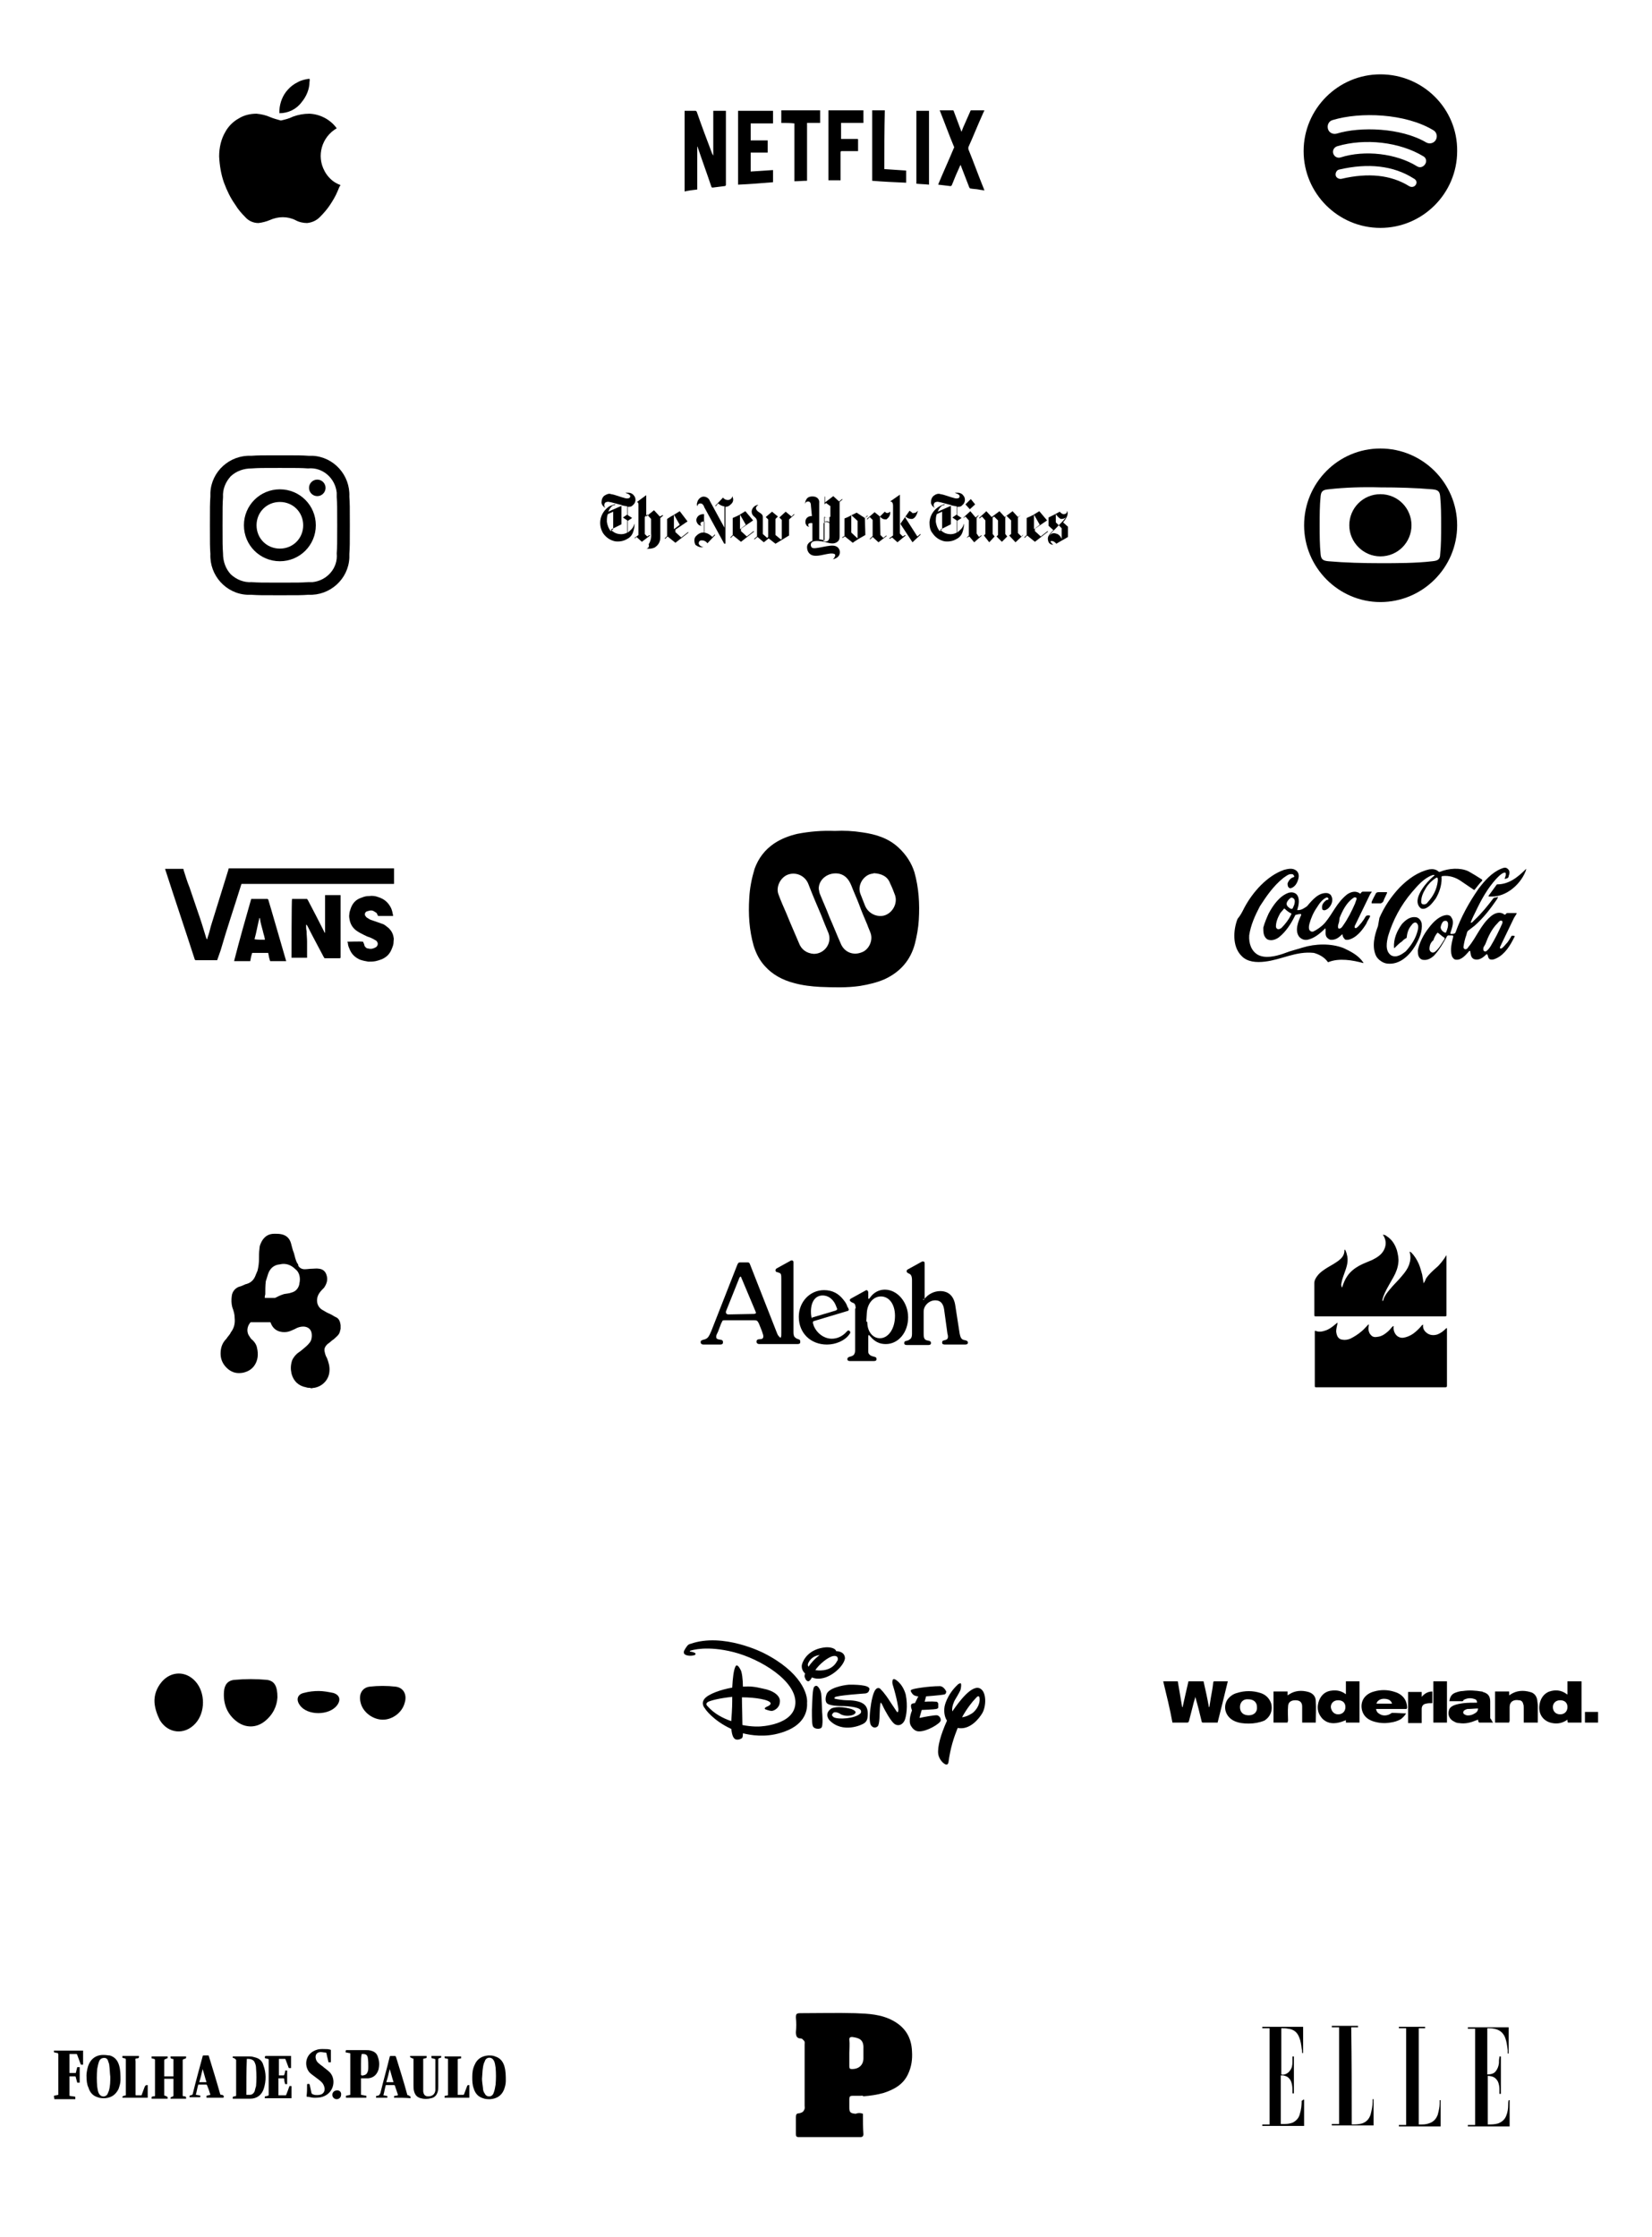 <?xml version="1.0" encoding="utf-8"?>
<!-- Generator: Adobe Illustrator 27.3.1, SVG Export Plug-In . SVG Version: 6.00 Build 0)  -->
<svg version="1.1" id="Layer_1" xmlns="http://www.w3.org/2000/svg" xmlns:xlink="http://www.w3.org/1999/xlink" x="0px" y="0px"
	 viewBox="0 0 340 460.4" style="enable-background:new 0 0 340 460.4;" xml:space="preserve">
<style type="text/css">
	.st0{fill:#781282;}
	.st1{fill-rule:evenodd;clip-rule:evenodd;}
</style>
<path class="st0" d="M531.7,290.2c1.1-0.4,2.2-0.5,3.2,0.5C533.9,290.5,532.8,290.3,531.7,290.2z"/>
<polygon class="st0" points="534.2,312.2 534.1,312.2 534.3,311.9 "/>
<g>
	<g>
		<path d="M284.1,15.3c-8.7,0-15.8,7.1-15.8,15.8s7.1,15.8,15.8,15.8c8.7,0,15.8-7.1,15.8-15.8C300,22.4,292.9,15.3,284.1,15.3z
			 M291.4,38c-0.3,0.5-0.9,0.6-1.4,0.3c-3.7-2.3-8.4-2.8-13.9-1.5c-0.5,0.1-1.1-0.2-1.2-0.7s0.2-1.1,0.7-1.2
			c6-1.4,11.2-0.8,15.3,1.8C291.5,37,291.7,37.5,291.4,38z M293.3,33.8c-0.4,0.6-1.1,0.8-1.7,0.4c-4.2-2.6-10.7-3.4-15.7-1.8
			c-0.7,0.2-1.3-0.2-1.5-0.8c-0.2-0.7,0.2-1.3,0.8-1.5c5.7-1.7,12.9-0.9,17.8,2.1C293.5,32.5,293.7,33.2,293.3,33.8z M293.5,29.3
			c-5.1-3-13.5-3.3-18.4-1.8c-0.8,0.2-1.6-0.2-1.8-1c-0.2-0.8,0.2-1.6,1-1.8c5.6-1.7,14.9-1.4,20.7,2.1c0.7,0.4,0.9,1.3,0.5,2
			C295.1,29.5,294.2,29.7,293.5,29.3z"/>
	</g>
</g>
<g>
	<path class="st1" d="M284.1,92.3c-8.7,0-15.7,7.1-15.7,15.8s7.1,15.8,15.7,15.8c8.7,0,15.8-7.1,15.8-15.8S292.8,92.3,284.1,92.3z
		 M294.8,115.5c-3.4,0.4-7.2,0.4-10.7,0.4s-7.3-0.1-10.7-0.4c-1-0.1-1.5-0.3-1.6-1.4c-0.2-2-0.2-4-0.2-6s0-4.1,0.2-6
		c0.1-1.1,0.6-1.3,1.6-1.4c3.4-0.4,7.2-0.5,10.7-0.4c3.6,0,7.3,0.1,10.7,0.4c1,0.1,1.5,0.3,1.6,1.4c0.2,2,0.2,4,0.2,6
		c0,2.1,0,4.1-0.2,6C296.4,115.2,295.8,115.4,294.8,115.5z"/>
	<path class="st1" d="M277.7,108.1c0-3.5,2.8-6.4,6.4-6.4s6.4,2.9,6.4,6.4s-2.8,6.4-6.4,6.4C280.6,114.5,277.7,111.6,277.7,108.1z"
		/>
</g>
<g>
	<g>
		<path d="M256.1,186.8c1.7-3.2,4.7-6.6,8.2-7.8c0.8-0.2,1.7-0.4,2.4,0.1c0.6,0.4,0.7,1.1,0.5,1.8c-0.2,0.8-0.7,1.7-1.6,1.9
			c-0.2,0-0.3-0.1-0.4-0.2c-0.2-0.2-0.2-0.6-0.2-0.8c0.2-0.6,0.7-1.2,1.3-1.3c0.1-0.1,0.1-0.2,0-0.3c-0.1-0.2-0.2-0.3-0.4-0.3
			c-0.7-0.1-1.2,0.4-1.8,0.8c-2.1,1.7-3.5,3.8-4.8,5.8c-1,1.9-1.9,3.9-2.2,6c-0.1,1.6,0.4,3.2,1.8,4c1.5,0.8,3.6,0.3,5.1-0.2
			l1.4-0.5l2.7-0.8c2.6-0.8,5.8-0.9,8.4,0.1c1.5,0.7,3.1,1.5,4.1,3v0.1c-2.2-0.6-5-1.1-7.2-0.2h-0.1c-0.7-1-1.8-1.6-2.9-1.9
			c-3.7-0.4-6.6,1.4-10.1,1.8c-1.7,0.2-3.6,0.1-4.8-1.2c-1.9-1.9-1.7-5.3-0.8-7.6C255.3,188.4,255.7,187.6,256.1,186.8z"/>
		<path d="M261.1,188c0.9-1.7,2.3-3.7,4.2-4.3c0.5-0.1,1-0.1,1.5,0.3c0.8,0.8,0.5,2.3,0.2,3.2c0,0.1,0,0.1,0.1,0.1
			c0.8,0,1.3-0.4,1.9-0.8c1.1-1.3,2.4-2.9,4.2-2.7c0.4,0.1,0.7,0.3,0.8,0.6c0.5,0.9,0,2-0.7,2.6c-0.3,0.2-0.6,0.4-0.9,0.3
			c-0.2,0-0.3-0.2-0.3-0.4c-0.1-0.7,0.3-1.2,0.8-1.6c0.2-0.2,0.6,0,0.5-0.4c-0.1-0.2-0.2-0.2-0.4-0.2c-0.9,0.4-1.5,1.3-2,2.1
			c-0.7,1-1.2,2.2-1.5,3.3c-0.1,0.4-0.2,0.9,0,1.3c0.2,0.3,0.5,0.4,0.8,0.3c0.8-0.4,1.7-1,2.4-1.8c1.6-1.9,2.4-4.1,4.5-5.8
			c0.7-0.5,1.6-0.8,2.4-0.4c0.1,0,0.2,0.2,0.4,0.2c0.1-0.1,0.2-0.4,0.5-0.4c0.6,0,1.2,0,1.8,0v0.1L282,184l-3.2,6.6
			c0,0.1,0,0.2,0,0.3c0.1,0.1,0.2,0.1,0.3,0.1c0.5-0.3,0.8-0.8,1.1-1.1c0.3-0.4,0.6-0.8,0.8-1.2c0.1-0.1,0.2-0.3,0.4-0.3
			c0.2,0,0.4-0.1,0.6,0.1c-0.2,0.6-0.6,1-0.8,1.6c-0.8,1.3-2,2.9-3.7,3.3c-0.3,0-0.6,0.1-0.8-0.2c-0.3-0.3-0.4-0.7-0.4-0.9h-0.1
			c-0.7,0.7-1.4,1.2-2.4,1.1c-0.3-0.1-0.6-0.3-0.8-0.6c-0.3-0.5-0.1-1.1-0.2-1.7c0-0.1-0.1,0-0.1,0c-1,1-2.2,2-3.6,2.3
			c-0.7,0.1-1.2-0.1-1.7-0.6c-1-1.3-0.2-3.2,0.4-4.5c0-0.1,0-0.2-0.1-0.2c-0.4,0-0.8,0.1-1.1,0.2l-0.1,0.2c-0.8,1.6-1.8,3.2-3.3,4.4
			c-0.7,0.5-1.6,0.8-2.4,0.4c-0.8-0.6-0.8-1.5-0.8-2.4C260.3,189.8,260.7,188.9,261.1,188z M263.5,187.9c-0.5,0.9-0.9,1.8-0.9,2.8
			c0,0.2,0.2,0.5,0.4,0.5c0.2,0.1,0.5-0.1,0.7-0.2c0.8-0.8,1.5-1.7,2-2.7c0-0.1,0.1-0.2,0.1-0.3c-0.5-0.2-1-0.6-1.4-1h-0.1
			c-0.1,0-0.1,0.1-0.2,0.2L263.5,187.9z M264.8,186c0,0.5,0.5,0.8,0.8,1c0.1,0,0.3,0.1,0.4,0c0.2-0.3,0.3-0.7,0.4-0.9
			c0.1-0.5,0.2-1-0.3-1.3c-0.2-0.1-0.4-0.1-0.5,0C265.2,185.1,264.8,185.6,264.8,186z M275.6,189.7c-0.1,0.4-0.3,0.8-0.2,1.2
			c0,0.1,0.1,0.2,0.2,0.2c0.4,0,0.6-0.3,0.8-0.6c1-1.4,1.8-3,2.5-4.6c0.1-0.4,0.3-0.7,0.3-1c0-0.1-0.1-0.2-0.2-0.2
			c-0.2-0.1-0.3,0-0.5,0.1c-1.4,1-2.2,2.6-2.8,4.1L275.6,189.7z"/>
		<path d="M282.3,185.6c0.3-0.7,0.6-1.2,0.9-1.8c0.2-0.2,0.4-0.2,0.7-0.2h1.5l0.1,0.1c-0.3,0.7-0.6,1.2-0.8,1.8
			c-0.1,0.2-0.3,0.3-0.5,0.4c-0.7,0-1.3,0-1.9,0C282.3,185.8,282.3,185.7,282.3,185.6z"/>
		<path d="M283.9,188.9c1-2.3,2.4-4.4,4.2-6.3c1.8-1.8,3.8-3.2,6.1-3.7c0.7-0.1,1.3,0,1.8,0.4c0.1,0.1,0.2,0.2,0.4,0.1
			c1.7-0.7,4.1-0.9,5.8-0.1c0.9,0.5,1.9,1.1,2.8,1.7c0.1,0.1,0.1,0.2,0,0.3c-0.6,0.6-1,1.2-1.5,1.8c-0.1,0.1-0.2,0-0.2,0l-2.5-1.7
			c-1.1-0.8-2.5-1.3-4-1.1c-0.2,0.1-0.1,0.3-0.1,0.5c0,1.5-0.5,2.9-1.2,4.1c-0.6,0.8-1.3,1.8-2.3,2.1c-0.5,0.1-0.8,0-1.1-0.4
			c-0.8-1.1-0.1-2.5,0.5-3.5c0.7-1.1,1.6-2.1,2.6-2.9c0,0,0.1-0.1,0-0.1c-0.1-0.1-0.3,0-0.4,0c-1.7,0.6-3,2.1-4.2,3.5
			c-2.3,2.7-3.9,5.7-4.9,9c-0.3,1.2-0.7,3.1,0.6,4c1.1,0.6,2.2-0.2,3-0.8c1.2-1.3,2.1-2.7,2.5-4.4c0.1-0.5,0.2-1.1-0.3-1.5
			c-0.4-0.2-0.8,0.2-1,0.5c-0.7,0.8-0.9,1.7-1,2.6c-0.3,0.2-0.7,0.4-0.9,0.7c-0.6,0.4-1.1,0.9-1.6,1.4c-0.1,0-0.1,0-0.1-0.1
			c-0.1-1.8,0.6-3.4,1.6-4.8c0.8-0.9,1.8-1.7,3.1-1.4c0.6,0.2,0.9,0.8,1,1.2c0.2,1.7-0.5,3.2-1.3,4.6c-1.2,2-3.2,4-5.8,3.7
			c-0.9-0.1-1.9-0.8-2.3-1.6c-0.9-1.9-0.3-4.3,0.4-6.1L283.9,188.9z M292.5,185.6c0,0.2,0.1,0.5,0.4,0.5c0.5,0.1,0.8-0.2,1-0.5
			c1.1-1.2,1.8-2.6,2-4.2c0-0.2,0.1-0.6-0.1-0.8c-0.1,0-0.2,0-0.3,0.1c-0.8,0.5-1.5,1.2-2,2C292.9,183.7,292.5,184.5,292.5,185.6z"
			/>
		<path d="M294.1,190.9c0.9-1.2,2.2-2.5,3.7-2.6c0.4,0,0.8,0.2,0.9,0.5c0.7,0.9,0.1,2.2-0.2,3.2c0,0.1,0,0.2,0.1,0.2
			c0.3,0,0.7,0,0.9-0.2l0.1-0.2c1.1-3.1,2.7-6,4.7-8.9c1.2-1.6,2.7-3.3,4.6-4.1c0.5-0.2,1-0.4,1.4,0c0.5,0.4,0.4,1,0.2,1.5
			c0,0.5-0.6,0.5-0.8,0.6l0,0c0-0.3,0.2-0.6,0.2-0.8s0-0.3,0-0.4c-0.1-0.2-0.3-0.1-0.4-0.1c-0.7,0.3-1.1,0.8-1.6,1.3
			c-1.8,2-3,4.2-4.1,6.5c-0.4,0.8-0.8,1.6-1.1,2.4v0.1c0.3,0,0.5-0.3,0.7-0.5c1.5-1.4,2.8-3,4-4.6c0.3-0.1,0.6-0.1,0.8-0.2h0.1
			c0,0.2-0.2,0.4-0.3,0.6c-1.3,1.9-2.7,3.7-4.5,5.3l-1.3,1c-0.3,0.2-0.3,0.6-0.4,0.9c-0.3,0.8-0.5,1.7-0.6,2.5
			c0,0.2,0.1,0.3,0.2,0.4c0.4,0.2,0.7-0.2,0.8-0.4c1.7-2,2.5-4.5,4.6-6.3c0.7-0.6,1.6-1,2.5-0.6c0.2,0.1,0.3,0.3,0.5,0.2
			s0.2-0.3,0.4-0.3c0.7,0,1.3,0,1.9,0c0.1,0,0,0.1,0,0.2l-0.5,0.8l-2.6,5.4c-0.1,0.3-0.3,0.5-0.3,0.8c0,0.1,0.2,0.1,0.3,0.1
			c0.5-0.3,0.8-0.8,1.2-1.2c0.4-0.5,0.6-0.9,0.9-1.4c0.2-0.1,0.4,0,0.6,0c0.1,0.1,0,0.2-0.1,0.4c-0.8,1.6-1.9,3.4-3.6,4.2
			c-0.4,0.2-0.9,0.4-1.4,0.2c-0.4-0.3-0.3-0.7-0.5-1c0,0-0.1,0-0.2,0c-0.7,0.7-1.5,1.3-2.5,1c-0.7-0.3-0.7-1-0.8-1.6
			c0,0,0-0.1-0.1-0.1h-0.1c-0.7,0.8-1.6,1.9-2.7,1.8c-0.5,0-0.8-0.5-0.9-0.8c-0.4-1.3,0-2.7,0.3-4c0-0.1-0.1-0.2-0.2-0.2H298
			l-0.2,0.2c-0.8,1.4-1.5,2.7-2.7,4c-0.7,0.6-1.4,1-2.4,0.8c-0.8-0.3-0.9-1.1-0.9-1.9C292.1,194.1,292.9,192.4,294.1,190.9z
			 M294.2,195.3c0,0.3,0.2,0.6,0.5,0.7c0.2,0.1,0.4,0,0.6-0.1c0.9-0.7,1.4-1.7,2-2.6c0-0.1,0.1-0.3,0-0.3c-0.5-0.3-0.9-0.7-1.3-1
			c0,0-0.2-0.1-0.2,0c-0.4,0.5-0.6,0.9-0.8,1.5C294.5,193.9,294.2,194.5,294.2,195.3z M296.5,190.8c0,0.5,0.4,0.9,0.8,1.1
			c0.1,0,0.3,0.1,0.3,0c0.3-0.7,0.5-1.3,0.4-2c-0.1-0.2-0.2-0.4-0.4-0.4c-0.2,0-0.4,0-0.5,0.1C296.8,189.8,296.6,190.3,296.5,190.8z
			 M305.3,195c0,0.2-0.1,0.5,0.1,0.7c0.1,0.1,0.3,0.1,0.4,0.1c0.5-0.3,0.8-0.8,1-1.1c0.9-1.5,1.7-3.1,2.4-4.7c0-0.2,0.1-0.4-0.1-0.5
			c-0.4-0.2-0.7,0.3-0.9,0.5c-1.2,1.2-1.9,2.7-2.5,4.3L305.3,195z"/>
		<path d="M307.2,183.2l0.8-1.1l0.1-0.1c2.5,0,4.3-1.5,6-3.2c0,0.2-0.1,0.5-0.2,0.7c-1.1,2.6-3.9,5-6.8,5h-0.7c-0.1,0,0-0.2,0-0.2
			L307.2,183.2z"/>
	</g>
</g>
<g>
	<path d="M292.9,272.6c-0.1,0.6,0.1,1.1,0.5,1.5c0.7,0.7,1.6,0.8,2.5,0.5c0.7-0.3,1.2-0.7,1.7-1.2l0.1-0.1c0.1,0,0.1,0.1,0.1,0.2
		c0,0.3,0,0.5,0,0.8c0,3.6,0,7.3,0,10.9c0,0.2-0.1,0.3-0.3,0.3c-8.9,0-17.7,0-26.6,0c-0.2,0-0.3,0-0.3-0.3c0-3.7,0-7.4,0-11.1
		c0-0.2,0-0.3,0.2-0.2c0.8,0.3,1.5,0.1,2.3-0.2c0.7-0.3,1.3-0.8,1.9-1.3c0.1-0.1,0.1-0.1,0.3-0.2c-0.1,0.6-0.3,1.2-0.3,1.8
		c0.1,0.9,0.4,1.6,1.3,1.7c0.5,0.1,1.1,0,1.6-0.2c0.8-0.4,1.6-0.9,2.3-1.5c0.5-0.4,0.9-0.9,1.3-1.3c0.1-0.1,0.2-0.2,0.2-0.1
		c0.1,0.1,0,0.1,0,0.2c-0.1,0.7-0.1,1.4,0.5,2c0.4,0.4,0.8,0.4,1.4,0.3c0.7-0.1,1.2-0.4,1.7-0.8c0.4-0.3,0.8-0.7,1.1-1.1l0.1-0.1
		c0.1-0.1,0.2-0.2,0.3-0.2c0.1,0.1,0,0.2,0,0.3c0,1.2,0.8,2.2,2,2.1c0.7-0.1,1.4-0.4,2-0.8c0.7-0.5,1.3-1.1,1.8-1.7
		C292.6,272.7,292.7,272.7,292.9,272.6z"/>
	<path d="M297.7,258.3c0,0.2,0,0.3,0,0.4c0,4,0,7.9,0,11.9c0,0.2,0,0.3-0.3,0.3c-8.9,0-17.7,0-26.6,0c-0.2,0-0.3,0-0.3-0.3
		c0-2.2,0-4.3,0-6.5c0-0.6,0.3-1.1,0.6-1.5c0.6-0.8,1.4-1.3,2.2-1.8c0.7-0.4,1.4-0.8,2.1-1.3c0.8-0.6,1.3-1.2,1.3-2.2
		c0-0.1,0-0.1,0.1-0.1s0.1,0.1,0.1,0.1c0.2,0.4,0.3,0.8,0.4,1.3c0.2,1.2-0.2,2.3-0.6,3.4c-0.2,0.6-0.5,1.3-0.6,2
		c-0.1,0.3-0.1,0.6,0.1,1c0.3-0.9,0.6-1.7,1.1-2.4c0.6-0.9,1.5-1.6,2.4-2.1s1.8-0.8,2.7-1.2c1-0.5,2-1.1,2.5-2.2
		c0.4-0.9,0.4-1.8-0.1-2.7c-0.1-0.1-0.1-0.2-0.2-0.3c0.3,0,0.6,0.1,0.8,0.3c1.1,0.7,1.7,1.7,2.1,2.9c0.2,0.8,0.4,1.7,0.3,2.5
		c-0.1,1.1-0.5,2.1-1,3c-0.6,1.1-1.3,2.2-1.8,3.3c-0.2,0.5-0.5,1.1-0.5,1.7c0.2-0.2,0.3-0.4,0.3-0.6c0.3-0.7,0.7-1.2,1.2-1.8
		c0.8-1,1.8-1.9,2.6-2.9c0.6-0.7,1.1-1.4,1.4-2.2c0.3-0.9,0.4-1.7,0.1-2.7c0.1,0,0.2,0.1,0.3,0.1c0.7,0.7,1.2,1.5,1.6,2.4
		c0.3,0.7,0.5,1.5,0.7,2.2c0.1,0.6,0.2,1.2,0.3,1.8c0.2-0.3,0.4-0.7,0.5-1c0.6-0.9,1.4-1.6,2.2-2.3
		C296.2,260.4,297.1,259.3,297.7,258.3z"/>
</g>
<g>
	<path d="M239.4,346c1,0,2,0,3,0c0.3,1.8,0.6,3.6,0.9,5.3c0,0,0,0,0.1,0c0.4-1.8,0.8-3.6,1.2-5.3c1,0,2.1,0,3.1,0
		c0.4,1.8,0.8,3.5,1.1,5.3c0,0,0,0,0.1,0c0.1-0.6,0.2-1.3,0.3-1.9c0.2-1.1,0.4-2.1,0.5-3.2c0-0.1,0.1-0.2,0.2-0.2c0.9,0,1.9,0,2.8,0
		c-0.7,2.9-1.4,5.7-2.1,8.5c-0.3,0-0.7,0-1,0c-0.7,0-1.4,0-2,0c-0.2,0-0.3-0.1-0.3-0.3c-0.4-1.7-0.8-3.3-1.3-5
		c-0.1,0.6-0.3,1-0.4,1.5c-0.3,1.2-0.6,2.3-0.9,3.5c-0.1,0.2-0.1,0.3-0.4,0.3c-0.9,0-1.8,0-2.7,0c-0.1,0-0.2,0-0.3,0
		C240.8,351.7,240.1,348.9,239.4,346z"/>
	<path d="M322.6,353.9c-1,0.7-2,0.9-3.1,0.7c-1.7-0.3-2.8-1.6-2.7-3.4c0.1-1.5,0.9-2.7,2.1-3.1s2.4-0.3,3.5,0.5c0,0,0.1,0.1,0.2,0.1
		c0-0.9,0-1.8,0-2.7c1,0,1.9,0,2.9,0c0,2.8,0,5.7,0,8.5c-0.9,0-1.9,0-2.8,0C322.6,354.3,322.6,354.2,322.6,353.9z M321.1,352.8
		c0.9,0,1.5-0.6,1.5-1.5s-0.6-1.4-1.5-1.4s-1.5,0.6-1.5,1.4C319.6,352.2,320.2,352.8,321.1,352.8z"/>
	<path d="M279.8,354.5c-1,0-1.9,0-2.8,0c0-0.2,0-0.4,0-0.5c-0.5,0.2-1,0.4-1.5,0.5c-1.3,0.3-2.6,0.1-3.5-1s-1-2.3-0.5-3.6
		c0.5-1.2,1.4-1.9,2.7-2c1-0.1,1.9,0.1,2.7,0.7c0,0,0.1,0,0.1,0.1c0-0.9,0-1.8,0-2.7c1,0,1.9,0,2.8,0
		C279.8,348.9,279.8,351.7,279.8,354.5z M275.4,352.8c0.9,0,1.5-0.6,1.5-1.5s-0.6-1.4-1.5-1.4s-1.5,0.6-1.5,1.4
		C274,352.2,274.6,352.8,275.4,352.8z"/>
	<path d="M307.3,354.5c-1,0-1.9,0-2.8,0c-0.1,0-0.1-0.1-0.2-0.1c0-0.1-0.1-0.3-0.1-0.5c-0.1,0-0.2,0.1-0.3,0.1
		c-1.2,0.5-2.3,0.8-3.6,0.6c-0.3,0-0.7-0.1-1-0.3c-0.9-0.4-1.4-1.3-1.1-2.3c0.1-0.5,0.5-0.8,0.9-1c0.7-0.3,1.4-0.4,2.1-0.5
		c0.9-0.1,1.8-0.1,2.6-0.1c0.1,0,0.1,0,0.2,0c0-0.3-0.1-0.6-0.4-0.7c-0.8-0.3-1.5-0.3-2.3,0.1c0,0-0.1,0-0.1,0.1
		c-0.1,0.3-0.4,0.2-0.6,0.2c-0.7,0-1.5,0-2.3,0c0.1-0.8,0.4-1.4,1.1-1.7c0.5-0.2,1.1-0.4,1.7-0.4c1.3-0.2,2.6-0.1,3.8,0.1
		c0.1,0,0.2,0,0.3,0.1c1.1,0.3,1.5,0.9,1.5,2s0,2.3,0,3.4C307,353.9,307,354.2,307.3,354.5z M304.2,351.6c-0.7,0-1.4,0.1-2.1,0.1
		c-0.2,0-0.4,0.1-0.6,0.2c-0.4,0.2-0.5,0.7-0.1,0.9c0.1,0.1,0.3,0.1,0.4,0.2c0.7,0.1,1.3-0.1,1.9-0.5
		C304,352.3,304.2,352,304.2,351.6z"/>
	<path d="M289.5,351.7c-2.1,0-4.2,0-6.3,0c0.1,0.5,0.3,0.8,0.7,1c0.7,0.5,1.7,0.4,2.4-0.1c0.1-0.1,0.2-0.1,0.3-0.1
		c0.9,0,1.8,0.1,2.7,0.1h0.1c-0.3,0.5-0.7,0.9-1.1,1.2c-0.7,0.4-1.4,0.6-2.2,0.7c-1.2,0.2-2.4,0.1-3.6-0.3c-1.1-0.4-1.9-1.1-2.2-2.3
		c-0.4-1.8,0.6-3.3,2.5-3.8c1.4-0.4,2.8-0.4,4.3,0.1c1.6,0.5,2.5,1.7,2.5,3.3C289.5,351.6,289.5,351.6,289.5,351.7z M286.5,350.6
		c-0.2-0.7-0.8-1-1.7-1c-0.7,0-1.4,0.4-1.5,1C284.4,350.6,285.4,350.6,286.5,350.6z"/>
	<path d="M257,354.7c-1,0-2-0.1-2.9-0.5c-1.8-0.8-2.5-2.8-1.5-4.4c0.5-0.7,1.2-1.2,2-1.4c1.6-0.5,3.2-0.5,4.8,0c1,0.3,1.8,1,2.2,2.1
		c0.4,1.4-0.1,2.8-1.4,3.6C259.2,354.5,258.1,354.7,257,354.7z M255.2,351.3c0,1.1,0.7,1.7,1.8,1.7s1.8-0.7,1.7-1.7
		c0-1-0.7-1.6-1.8-1.6C255.9,349.6,255.2,350.3,255.2,351.3z"/>
	<path d="M310.6,354.5c-1,0-1.9,0-2.9,0c0-2.1,0-4.3,0-6.4c1,0,1.9,0,2.9,0c0,0.2,0,0.5,0,0.8c0.1-0.1,0.2-0.1,0.3-0.2
		c1.2-0.8,2.6-0.9,4-0.5c0.9,0.2,1.4,0.9,1.5,1.8c0,0.3,0.1,0.6,0.1,0.9c0,1.1,0,2.2,0,3.3c0,0.1,0,0.2,0,0.3c-1,0-1.9,0-2.9,0
		c0-0.1,0-0.2,0-0.3c0-0.9,0-1.8,0-2.7c0-0.3,0-0.6-0.1-0.8c-0.1-0.5-0.4-0.8-0.9-0.8c-1.1-0.2-1.9,0.3-1.9,1.4c0,1,0,1.9,0,2.9
		C310.6,354.3,310.6,354.4,310.6,354.5z"/>
	<path d="M265,354.5c-1,0-1.9,0-2.9,0c0-2.1,0-4.2,0-6.4c0.9,0,1.9,0,2.9,0c0,0.2,0,0.5,0,0.8c0.1-0.1,0.2-0.1,0.3-0.2
		c1.2-0.8,2.6-0.9,4-0.5c1,0.3,1.5,1,1.5,1.9c0.1,1.4,0,2.9,0,4.3c0,0,0,0,0,0.1c-0.9,0-1.9,0-2.8,0c0-0.1,0-0.2,0-0.3c0-1,0-2,0-3
		c0-0.9-0.5-1.3-1.4-1.3s-1.5,0.4-1.5,1.3c-0.1,1,0,2,0,3C265,354.2,265,354.4,265,354.5z"/>
	<path d="M295,346c1,0,1.9,0,2.8,0c0,2.8,0,5.7,0,8.5c-1,0-1.9,0-2.8,0C295,351.7,295,348.9,295,346z"/>
	<path d="M294.8,350.5c-0.5,0-0.9,0-1.3,0.1c-0.6,0.1-0.9,0.5-0.9,1.1c0,1,0,1.9,0,2.9c-0.9,0-1.9,0-2.8,0c0-2.1,0-4.2,0-6.4
		c0.9,0,1.9,0,2.8,0c0,0.3,0,0.6,0,1c0.6-0.7,1.3-1.1,2.2-1.1C294.8,348.8,294.8,349.7,294.8,350.5z"/>
	<path d="M326.2,354.5c0-0.7,0-1.5,0-2.2c0.9,0,1.8,0,2.7,0c0,0.7,0,1.5,0,2.2C328,354.5,327.1,354.5,326.2,354.5z"/>
</g>
<g id="Page-1-3_00000098205138639182758030000000662726085062748345_">
	<g id="About-4_00000077322387145096028510000001453877094187740338_">
		<g id="apple_00000060732125992383108390000003604467944135118005_">
			<g id="Apple_logo_black_00000102537708418557860740000012227851679101257089_">
				<path id="path4_00000114778470073529786530000001358163107639073209_" d="M69.5,39.3c-0.4,1-1,2-1.6,2.9s-1.3,1.7-2.1,2.5
					c-0.7,0.7-1.6,1.1-2.6,1.2c-0.8,0-1.7-0.2-2.4-0.6c-0.8-0.4-1.7-0.6-2.6-0.6s-1.8,0.2-2.7,0.6c-0.7,0.3-1.5,0.5-2.3,0.6
					c-1,0-2-0.4-2.7-1.2c-0.8-0.8-1.5-1.6-2.1-2.6c-1-1.4-1.7-2.9-2.3-4.5c-0.6-1.7-0.9-3.5-1-5.4c0-1.8,0.4-3.6,1.3-5.1
					C47,26,48,25,49.1,24.4c1.1-0.7,2.4-1,3.7-1c1,0.1,1.9,0.3,2.8,0.7c0.7,0.3,1.5,0.5,2.2,0.7c0.9-0.2,1.7-0.4,2.5-0.8
					c1.1-0.4,2.2-0.6,3.4-0.6c2.2,0.1,4.3,1.2,5.6,3c-3.1,1.8-4.2,5.7-2.5,8.8c0.3,0.6,0.7,1.1,1.2,1.6c0.6,0.6,1.3,1,2.1,1.3
					C69.8,38.4,69.7,38.9,69.5,39.3z M63.7,16.8c0,1.5-0.6,3-1.6,4.2c-1.1,1.5-2.8,2.3-4.6,2.3c0-0.2,0-0.4,0-0.6
					c0.1-1.6,0.7-3.1,1.7-4.2c0.6-0.7,1.3-1.2,2.1-1.6c0.7-0.4,1.6-0.6,2.4-0.7C63.7,16.4,63.8,16.6,63.7,16.8L63.7,16.8z"/>
			</g>
		</g>
	</g>
</g>
<g id="Page-1-4_00000166653036463803147660000014796817411221148325_">
	<g id="About-5_00000176027845710295810350000011071440162679766405_">
		<g id="Group-4_00000173857146753044174370000013614658294821082298_">
			<g id="logo-instagram_00000120551385686172230470000009611450144783872149_">
				<path id="Shape_00000140692998855189899850000010656357308216123556_" d="M57.6,96.3c3.8,0,4.3,0,5.8,0.1c3-0.3,5.6,2,5.9,5
					c0,0.3,0,0.6,0,0.9c0.1,1.5,0.1,2,0.1,5.8s0,4.3-0.1,5.8c0.3,3-2,5.6-5,5.9c-0.3,0-0.6,0-0.9,0c-1.5,0.1-2,0.1-5.8,0.1
					s-4.3,0-5.8-0.1c-1.6,0.1-3.1-0.5-4.3-1.6c-1.1-1.2-1.6-2.7-1.6-4.3c-0.1-1.5-0.1-2-0.1-5.8s0-4.3,0.1-5.8
					c-0.1-1.6,0.5-3.1,1.6-4.3c1.2-1.1,2.7-1.6,4.3-1.6C53.3,96.3,53.8,96.3,57.6,96.3 M57.6,93.7c-3.9,0-4.4,0-5.9,0.1
					c-4.4-0.2-8.2,3.2-8.4,7.6c0,0.3,0,0.5,0,0.8c-0.1,1.5-0.1,2-0.1,5.9s0,4.4,0.1,5.9c-0.2,4.4,3.2,8.2,7.6,8.4c0.3,0,0.5,0,0.8,0
					c1.5,0.1,2,0.1,5.9,0.1s4.4,0,5.9-0.1c4.4,0.2,8.2-3.2,8.4-7.6c0-0.3,0-0.5,0-0.8c0.1-1.5,0.1-2,0.1-5.9s0-4.4-0.1-5.9
					c0.2-4.4-3.2-8.2-7.6-8.4c-0.3,0-0.5,0-0.8,0C62,93.7,61.5,93.7,57.6,93.7L57.6,93.7z"/>
				<path id="Shape-2_00000080890402118546331940000009416140187509691553_" d="M57.6,100.7c-4.1,0-7.4,3.3-7.4,7.4s3.3,7.4,7.4,7.4
					s7.4-3.3,7.4-7.4S61.7,100.7,57.6,100.7L57.6,100.7z M57.6,112.9c-2.7,0-4.8-2.1-4.8-4.8c0-2.7,2.1-4.8,4.8-4.8s4.8,2.1,4.8,4.8
					l0,0C62.4,110.8,60.3,112.9,57.6,112.9z"/>
				<circle id="Oval_00000070096429256726982970000004841108696407193021_" cx="65.3" cy="100.4" r="1.7"/>
			</g>
		</g>
	</g>
</g>
<g>
	<path d="M42.6,193.3c0.1-0.1,0.1-0.2,0.1-0.3c0.3-0.8,0.5-1.6,0.7-2.4c1.2-3.9,2.4-7.7,3.6-11.6c0-0.1,0-0.2,0.1-0.3
		c11.3,0,22.6,0,33.9,0h0.1c0,0.1,0,0.1,0,0.2c0,0.9,0,2.9,0,3H81c-0.1,0-0.2,0-0.3,0c-10.2,0-20.3,0-30.6,0c-0.1,0-0.3,0-0.4,0
		c0,0.1-0.1,0.2-0.1,0.3c-1.4,4.5-2.9,8.9-4.2,13.4c-0.2,0.6-0.4,1.1-0.6,1.7c0,0.1-0.1,0.2-0.1,0.3c-0.3,0-4.3,0-4.5,0
		c0,0,0-0.1-0.1-0.1c-2-6.2-4.1-12.4-6.1-18.6v-0.1c0.2,0,3.3,0,3.7,0c0.1,0.1,0.1,0.2,0.1,0.3c0.4,1.2,0.7,2.3,1.2,3.5
		c0.6,1.7,1.1,3.3,1.7,5c0.6,1.7,1.2,3.6,1.7,5.3C42.5,193.2,42.5,193.2,42.6,193.3z"/>
	<path d="M60.1,185c1,0,2,0,3.1,0c0.1,0.1,0.1,0.2,0.2,0.3c1.1,2.1,2.2,4.2,3.3,6.4c0,0.1,0.1,0.2,0.2,0.3c0-0.2,0-0.4,0-0.6
		c0-0.2,0-0.4,0-0.6c0-0.2,0-0.4,0-0.6c0-0.2,0-0.4,0-0.6s0-0.4,0-0.6s0-0.4,0-0.6c0-0.2,0-0.4,0-0.6c0-0.2,0-0.4,0-0.6s0-0.4,0-0.6
		s0-0.4,0-0.6c0-0.2,0-0.4,0-0.6c0-0.2,0-0.4,0-0.6c0-0.2,0-0.4,0-0.6c0.3,0,0.6,0,0.8,0c0.3,0,0.6,0,0.8,0c0.3,0,0.6,0,0.8,0
		c0.3,0,0.6,0,0.8,0c0,0.1,0,0.1,0,0.2c0,0.1,0,0.1,0,0.2c0,4.1,0,8.1,0,12.2c0,0.1,0,0.2,0,0.3c-0.1,0.1-0.2,0.1-0.3,0.1
		c-0.5,0-1,0-1.5,0c-0.4,0-0.8,0-1.2,0c-0.1,0-0.2,0-0.3,0c-0.1-0.1-0.1-0.2-0.2-0.3c-1.1-2.1-2.2-4.1-3.3-6.3
		c-0.1-0.1-0.1-0.2-0.2-0.3c-0.1,0-0.1,0.1-0.1,0.1c0,0.4,0,0.8,0.1,1.2c0,0.7,0.1,1.5,0.1,2.2c0,1,0,2,0,3c0,0.1,0,0.2,0,0.3
		c-0.1,0-0.1,0-0.2,0c-1.2,0-2.8,0-3,0V197C60,196.8,60,185.2,60.1,185z"/>
	<path d="M71.5,193.8c0.2,0,2.7-0.1,3.2,0c0,0,0.1,0.1,0.1,0.2c0.1,0.2,0.2,0.4,0.2,0.6c0.2,0.4,0.5,0.6,0.8,0.6
		c0.4,0.1,0.8,0.1,1.2-0.1c0.1,0,0.2-0.1,0.4-0.2c0.3-0.2,0.5-0.7,0.2-1.1c-0.1-0.2-0.3-0.3-0.5-0.4c-0.3-0.2-0.6-0.3-1-0.5
		c-0.4-0.1-0.8-0.3-1.2-0.5c-0.6-0.3-1.2-0.6-1.7-1c-0.6-0.5-1-1.1-1.2-1.9c-0.1-0.5-0.2-0.9-0.1-1.4c0-0.3,0.1-0.6,0.2-0.9
		c0.4-1.3,1.1-2.1,2.4-2.5c0.5-0.2,0.9-0.3,1.5-0.3c0.6-0.1,1.3,0,1.8,0.2c1.3,0.4,2.1,1.1,2.7,2.3c0.2,0.5,0.3,0.9,0.4,1.5
		c0,0,0,0,0,0.1h-0.1c-1,0-2,0-2.9,0c0,0,0,0-0.1,0c0-0.1,0-0.1-0.1-0.2c-0.1-0.3-0.2-0.5-0.5-0.6c-0.5-0.4-0.9-0.4-1.5-0.2
		c-0.1,0-0.2,0.1-0.3,0.1c-0.3,0.2-0.4,0.6-0.2,0.9c0.1,0.1,0.2,0.3,0.4,0.4c0.3,0.2,0.5,0.3,0.7,0.4c0.3,0.1,0.6,0.2,0.9,0.3
		c0.6,0.2,1.1,0.4,1.7,0.6c0.4,0.2,0.7,0.5,1.1,0.8c0.6,0.6,0.9,1.2,1,1.9c0.1,0.3,0,0.6,0,0.9c0,0.5-0.1,0.8-0.3,1.3
		c-0.4,1.1-1,1.8-2.1,2.3c-0.5,0.2-0.9,0.3-1.3,0.4c-0.5,0.1-1,0.1-1.5,0.1c-0.6-0.1-1.1-0.2-1.7-0.4c-1.1-0.5-1.8-1.2-2.2-2.3
		c-0.2-0.4-0.3-0.8-0.3-1.2C71.5,194,71.5,193.9,71.5,193.8C71.5,193.9,71.5,193.9,71.5,193.8z"/>
	<path d="M51.7,185c0.3,0,3.1,0,3.4,0c0,0,0,0.1,0.1,0.1c0.3,0.9,3.6,12.4,3.7,12.7c-0.1,0-0.1,0-0.2,0c-1.3,0-2.9,0-3.1,0
		c-0.2-0.6-0.3-1.1-0.4-1.7c-0.1,0-0.1,0-0.2,0c-1,0-2,0-2.9,0c-0.1,0-0.1,0-0.2,0c-0.2,0.6-0.3,1.1-0.4,1.7c-0.1,0-0.1,0-0.2,0
		c-1,0-1.9,0-2.9,0c-0.1,0-0.1,0-0.2,0v-0.1C49.3,193.4,50.5,189.2,51.7,185z M54.5,193.4c0-0.1,0-0.1,0-0.2
		c-0.1-0.6-0.3-1.1-0.4-1.6c-0.2-0.8-0.5-1.7-0.6-2.6c0,0,0-0.1-0.1-0.1c-0.4,1.5-0.6,2.9-1,4.3v0.1
		C53.1,193.4,53.8,193.4,54.5,193.4z"/>
</g>
<g>
	<path d="M63.6,285.6c-0.2,0-0.3,0-0.6-0.1c-1.6-0.3-2.6-1.3-3-2.8c-0.2-0.9-0.2-1.7,0.1-2.7c0.3-0.7,0.8-1.3,1.4-1.7s1-0.8,1.6-1.3
		c0.5-0.5,0.9-0.9,1-1.5c0.1-0.5,0.1-0.8,0-1.3c-0.2-0.8-0.9-1.2-1.7-1.2c-0.6,0-1.2,0.2-1.7,0.5c-0.5,0.2-1,0.5-1.6,0.6
		c-1.3,0.2-2.8-0.2-3.4-1.9c0-0.1-0.1-0.1-0.2-0.1c-1.3,0-2.6,0-3.8,0c-0.1,0-0.2,0-0.2,0.1c-0.6,0.7-0.9,1.9-0.1,2.9
		c0.1,0.2,0.3,0.5,0.6,0.7c0.5,0.5,0.8,1,0.9,1.6c0.3,1.3,0.2,2.6-0.6,3.7c-0.6,0.8-1.4,1.2-2.3,1.4c-1.2,0.2-2.1,0-3-0.7
		c-1-0.8-1.6-1.9-1.6-3.2c0-1.2,0.3-2.2,1.2-3.1c0.3-0.5,0.7-0.8,0.9-1.3c0.7-0.9,0.9-1.9,0.8-2.9c0-0.8-0.2-1.5-0.5-2.3
		c-0.2-0.8-0.2-1.5-0.1-2.3c0.1-0.9,0.7-1.6,1.5-1.9c0.5-0.1,0.8-0.3,1.3-0.5c0.9-0.2,1.6-0.7,2-1.6c0.1-0.3,0.3-0.7,0.5-1.2
		c0.2-0.8,0.3-1.6,0.3-2.4c0-0.7,0-1.4,0.1-2.1c0-0.6,0.2-1,0.5-1.6c0.6-1,1.4-1.5,2.6-1.5c0.5,0,0.9,0,1.4,0.1c1,0.2,1.7,0.8,2,1.9
		c0.2,0.7,0.3,1.3,0.6,2c0.2,0.7,0.3,1.4,0.7,2.1c0.1,0.1,0.2,0.2,0.2,0.5c0.3,0.5,0.8,0.7,1.3,0.7s1-0.1,1.5-0.1
		c0.5,0,0.9-0.1,1.5,0c0.8,0.1,1.3,0.6,1.5,1.3c0.3,0.9,0.1,1.7-0.5,2.6c-0.3,0.3-0.7,0.7-0.9,1c-0.9,1.2-0.7,2.9,0.6,3.6
		c0.5,0.3,1,0.6,1.5,0.8c0.5,0.2,0.8,0.5,1.3,0.7c0.6,0.3,0.8,0.9,0.9,1.6c0,0,0,0,0,0.1c0,0.2,0,0.5,0,0.7
		c-0.1,0.2-0.1,0.5-0.2,0.7c-0.2,0.6-0.7,0.9-1.2,1.4c-0.5,0.3-0.8,0.7-1.3,1c-0.5,0.5-0.7,0.9-0.6,1.5c0.1,0.5,0.2,0.9,0.5,1.4
		c0.3,0.8,0.6,1.7,0.5,2.7c-0.1,1.7-1.4,3.1-3.1,3.4c-0.2,0-0.5,0.1-0.7,0.1C63.9,285.6,63.7,285.6,63.6,285.6z M54.5,267.1
		C54.6,267.1,54.6,267.1,54.5,267.1c0.7,0,1.4,0,2,0h0.1c0.6-0.3,1.2-0.6,1.9-0.8c0.5-0.1,1-0.1,1.5-0.3c0.8-0.2,1.4-0.8,1.6-1.7
		c0-0.2,0.1-0.5,0.1-0.7c0.1-0.9-0.2-1.9-0.9-2.4c-0.9-0.9-2-1.3-3.2-1c-1.2,0.1-2,0.8-2.4,1.9c-0.2,0.6-0.3,1-0.5,1.6
		c-0.1,0.9-0.1,1.7-0.1,2.7C54.5,266.6,54.5,266.9,54.5,267.1z"/>
</g>
<g>
	<path d="M31.8,350.4c-0.1-1.5,0.4-3,1.5-4.3c1.9-2.2,4.9-2.3,6.9-0.1c2.1,2.3,2.1,6.4,0,8.7c-2.2,2.4-5.6,2.1-7.3-0.7
		C32.3,352.8,31.9,351.6,31.8,350.4z"/>
	<path d="M57.1,349.3c-0.1,1.8-0.9,3.6-2.7,5c-1.7,1.3-3.8,1.3-5.5,0.1c-2.1-1.5-3-3.7-2.8-6.3c0.1-1.4,0.8-2.3,2.2-2.4
		c2.2-0.2,4.4-0.2,6.6,0C56.5,345.9,57.1,347,57.1,349.3z"/>
	<path d="M78.8,353.9c-2.1,0-4.2-1.6-4.6-3.6c-0.4-1.6,0.3-3,1.9-3.2c1.7-0.2,3.6-0.2,5.3,0c1.7,0.2,2.4,1.7,1.9,3.3
		C82.8,352.4,80.8,353.9,78.8,353.9z"/>
	<path d="M65.6,348c1,0,2,0.2,3,0.4c1.3,0.4,1.6,1.4,0.8,2.5c-1.6,2.2-6.2,2.2-7.7,0c-0.8-1.1-0.5-2.2,0.8-2.5
		C63.6,348.1,64.6,348,65.6,348z"/>
</g>
<g>
	<path d="M11.1,431.3c0.3-0.1,0.6-0.1,0.9-0.2c0-0.1,0-0.2,0-0.2c0-2.7,0-5.4,0-8.1c0-0.2-0.1-0.3-0.2-0.3c-0.2,0-0.3-0.1-0.5-0.1
		s-0.2-0.1-0.2-0.2s0-0.2,0-0.2c2,0,4,0,6,0c0,1,0,1.9,0,2.9c-0.1,0-0.3,0-0.4,0l-0.1-0.1c-0.2-0.6-0.5-1.3-0.7-1.9
		c0-0.1-0.1-0.2-0.2-0.2c-0.5,0-0.9,0-1.4,0c0,1.3,0,2.6,0,3.9c0.4,0,0.8,0,1.3,0c0.1-0.4,0.2-0.8,0.3-1.2c0.1,0,0.3,0,0.5,0
		c0,1.1,0,2.1,0,3.2c-0.1,0-0.3,0-0.5,0c-0.1-0.4-0.2-0.7-0.3-1.1c0-0.2-0.1-0.2-0.3-0.2c-0.3,0-0.7,0-1,0c0,1.3,0,2.6,0,4
		c0.4,0.1,0.8,0.1,1.2,0.2c0,0.1,0,0.3,0,0.5c-0.1,0-0.1,0-0.2,0c-1.3,0-2.6,0-3.9,0c-0.1,0-0.1,0-0.2,0
		C11.1,431.6,11.1,431.4,11.1,431.3z"/>
	<path d="M35.7,427.8c-0.7,0-1.3,0-1.9,0c0,0.1,0,0.1,0,0.2c0,1,0,2.1,0,3.1c0,0.1,0,0.2,0.2,0.2c0.1,0,0.1,0,0.2,0.1
		c0.3,0.1,0.3,0.1,0.3,0.5c-1.1,0-2.2,0-3.3,0c0-0.1,0-0.2,0-0.3c0-0.1,0.1-0.1,0.1-0.1c0.1-0.1,0.3-0.1,0.5-0.1
		c0.1,0,0.1-0.1,0.1-0.2s0-0.3,0-0.4c0-2.3,0-4.5,0-6.8c0-0.2,0-0.2-0.2-0.3c-0.2,0-0.3-0.1-0.5-0.1c0-0.1,0-0.2,0-0.4
		c1.1,0,2.2,0,3.3,0c0,0.1,0,0.2,0,0.3c0,0,0,0.1-0.1,0.1s-0.1,0-0.2,0.1c-0.4,0.1-0.4,0.1-0.4,0.5c0,1,0,1.9,0,2.9
		c0,0.1,0,0.1,0,0.2c0.6,0,1.3,0,1.9,0c0-0.1,0-0.1,0-0.2c0-1.1,0-2.1,0-3.2c0-0.1,0-0.2-0.2-0.2h-0.1c-0.3-0.1-0.3-0.1-0.3-0.5
		c1.1,0,2.1,0,3.2,0c0,0,0,0,0,0.1c0,0.3,0,0.3-0.3,0.4c-0.4,0.1-0.4,0.1-0.4,0.5c0,2.3,0,4.6,0,6.9c0,0.2,0,0.3,0.2,0.3
		c0.1,0,0.1,0,0.2,0c0.3,0.1,0.3,0.1,0.3,0.5c-1.1,0-2.2,0-3.2,0l0,0c0-0.3,0-0.3,0.3-0.4s0.3-0.1,0.3-0.4c0-1,0-1.9,0-2.9
		C35.7,427.9,35.7,427.8,35.7,427.8z"/>
	<path d="M71.2,421.9c0.1,0,0.1,0,0.2,0c1.3,0,2.6,0,3.9,0c0.3,0,0.7,0,1,0.1c0.8,0.2,1.3,0.6,1.5,1.4c0.3,0.8,0.3,1.7,0.1,2.5
		c-0.3,1-1,1.7-2.1,1.8c-0.3,0-0.7,0-1,0c-0.2,0-0.3,0-0.5,0c0,1.1,0,2.2,0,3.4c0.4,0.1,0.7,0.1,1.1,0.2c0,0.1,0,0.3,0,0.4
		c-1.4,0-2.8,0-4.2,0c0-0.1,0-0.3,0-0.4c0.3-0.1,0.6-0.1,0.9-0.2c0-0.1,0-0.1,0-0.2c0-2.7,0-5.5,0-8.2c0-0.1,0-0.2-0.2-0.2
		s-0.4-0.1-0.6-0.1c-0.1,0-0.2-0.1-0.2-0.2C71.2,422.1,71.2,422,71.2,421.9z M74.3,424.8c0,0.1,0,0.1,0,0.2c0,0.6,0,1.3,0,1.9
		c0,0.1,0,0.1,0.1,0.2c0.3,0.1,0.9-0.1,1.1-0.4c0.1-0.1,0.1-0.3,0.2-0.4c0.1-0.3,0.1-0.7,0.1-1c0-0.6,0-1.2-0.1-1.8
		c-0.1-0.6-0.4-0.8-1-0.8h-0.1c-0.1,0-0.2,0-0.2,0.2C74.3,423.4,74.3,424.1,74.3,424.8z"/>
	<path d="M47.9,423.5c0-0.1,0-0.2,0-0.2v-0.1c0.1,0,0.1,0,0.2,0c1.1,0,2.2,0,3.3,0c0.4,0,0.8,0.1,1.1,0.2c0.9,0.2,1.5,0.8,1.7,1.6
		c0.6,1.6,0.6,3.2,0.1,4.8c-0.4,1.3-1.4,2.1-2.8,2.1c-1.2,0-2.4,0-3.5,0c0,0,0,0-0.1,0c0-0.1,0-0.2,0-0.3c0-0.1,0.1-0.1,0.1-0.1
		c0.1-0.1,0.3-0.1,0.4-0.1c0.1,0,0.2-0.1,0.2-0.2c0-2.2,0-4.4,0-6.6c0-0.2,0-0.4,0-0.6c0-0.1,0-0.1-0.1-0.2
		C48.3,423.6,48.1,423.5,47.9,423.5z M50.7,431.1c0.2,0,0.5,0,0.7,0c0.5,0,0.8-0.3,1-0.7c0.1-0.4,0.2-0.8,0.3-1.1
		c0.1-1.2,0.1-2.4,0-3.6c0-0.5-0.1-0.9-0.3-1.3c-0.1-0.3-0.4-0.5-0.7-0.6s-0.6-0.1-0.9-0.1C50.7,426.2,50.7,428.6,50.7,431.1z"/>
	<path d="M17.8,427.1c0-0.4,0.1-1.1,0.3-1.8c0.5-1.6,1.7-2.5,3.4-2.4c0.4,0,0.7,0.1,1.1,0.1c1,0.3,1.6,1,1.9,2s0.3,2,0.3,3.1
		c0,0.6-0.2,1.2-0.4,1.8c-0.6,1.2-1.5,1.8-2.8,1.9c-0.5,0-1,0-1.5-0.2c-1-0.3-1.6-1-1.9-2C17.9,429,17.8,428.2,17.8,427.1z
		 M22.7,427.4c-0.1-0.8-0.1-1.6-0.2-2.3c0-0.4-0.2-0.7-0.3-1.1c-0.1-0.3-0.4-0.5-0.7-0.5c-0.5,0-0.9,0.2-1.1,0.7s-0.3,1.1-0.4,1.6
		c-0.1,1.2-0.1,2.4,0,3.6c0.1,0.5,0.1,1,0.4,1.5c0.4,0.7,1.3,0.7,1.7,0.1c0.1-0.2,0.2-0.5,0.3-0.7C22.7,429.3,22.7,428.3,22.7,427.4
		z"/>
	<path d="M97.2,427.4c0-0.9,0.1-1.7,0.5-2.5c0.5-1.2,1.5-1.8,2.8-1.9c0.5,0,1,0,1.4,0.2c1,0.3,1.6,1,1.9,2s0.3,2,0.3,3.1
		c0,0.6-0.2,1.3-0.4,1.8c-0.5,1.2-1.5,1.8-2.8,1.9c-0.5,0-1,0-1.5-0.2c-1-0.3-1.6-1-1.9-2C97.2,429,97.2,428.2,97.2,427.4z
		 M99.2,427.8c0,0.4,0.1,1.2,0.2,1.9c0,0.4,0.1,0.8,0.4,1.2c0.2,0.4,0.6,0.6,1.1,0.5c0.4-0.1,0.6-0.4,0.7-0.7
		c0.2-0.5,0.3-1.1,0.4-1.7c0.1-1.2,0.1-2.3,0-3.5c-0.1-0.5-0.1-1-0.4-1.5c-0.4-0.7-1.3-0.7-1.7-0.1c-0.1,0.2-0.2,0.5-0.3,0.7
		C99.3,425.5,99.3,426.5,99.2,427.8z"/>
	<path d="M63.2,428.9L63.2,428.9c0.5-0.1,0.5-0.1,0.6,0.4s0.2,0.9,0.3,1.4c0,0.1,0.1,0.1,0.1,0.2c0.5,0.3,1.1,0.3,1.6,0.2
		c0.7-0.1,1.1-0.7,1-1.4c-0.1-0.5-0.3-0.9-0.6-1.2c-0.3-0.3-0.7-0.6-1.1-0.9c-0.5-0.4-1-0.7-1.4-1.1c-1.2-1.4-0.9-4,1.6-4.7
		c0.7-0.2,1.4-0.1,2.1-0.1c0.2,0,0.4,0.1,0.6,0.1l0.1,0.1c0,0.8,0,1.7,0,2.5c-0.2,0-0.3,0-0.5,0c-0.1-0.6-0.3-1.2-0.4-1.8
		c0-0.1-0.1-0.2-0.2-0.2c-0.3,0-0.7-0.1-1-0.1c-0.8,0-1.2,0.6-1,1.4c0.1,0.4,0.3,0.7,0.7,1c0.3,0.3,0.7,0.5,1,0.8
		c0.4,0.3,0.8,0.6,1.2,1c1.3,1.4,0.9,4.2-1.5,5c-0.6,0.2-1.2,0.2-1.8,0.2c-0.5,0-0.9-0.2-1.4-0.2c-0.1,0-0.1-0.1-0.1-0.2
		C63.2,430.6,63.2,429.8,63.2,428.9C63.2,429,63.2,429,63.2,428.9z"/>
	<path d="M54.6,423.1c1.8,0,3.5,0,5.3,0c0,0.8,0,1.6,0,2.5c-0.1,0-0.2,0-0.3,0s-0.2,0-0.2-0.1c-0.2-0.5-0.4-1.1-0.6-1.6
		c0-0.1-0.1-0.2-0.2-0.2c-0.4,0-0.8,0-1.2,0c0,1.1,0,2.3,0,3.4c0.3,0,0.7,0,1,0l0.1-0.1c0.1-0.3,0.2-0.6,0.2-0.9c0.1,0,0.3,0,0.4,0
		c0,0.9,0,1.8,0,2.8c-0.1,0-0.2,0-0.4,0c-0.1-0.3-0.2-0.6-0.2-1c0-0.2-0.1-0.2-0.3-0.2c-0.3,0-0.6,0-0.9,0c0,1.2,0,2.3,0,3.5
		c0.1,0,0.2,0,0.3,0c0.4,0,0.8,0,1.1,0c0.1,0,0.2,0,0.2-0.1c0.2-0.5,0.4-1,0.6-1.6c0.1-0.2,0.1-0.3,0.3-0.2c0.1,0,0.1,0,0.2,0
		c0,0.8,0,1.7,0,2.5c-1.8,0-3.7,0-5.5,0c0-0.1,0-0.2,0-0.3l0.1-0.1c0.2,0,0.4-0.1,0.5-0.1s0.2-0.1,0.2-0.2c0-1.1,0-2.3,0-3.4
		c0-1.3,0-2.5,0-3.8c0-0.1,0-0.2-0.2-0.2c-0.1,0-0.3-0.1-0.4-0.1c-0.2,0-0.2-0.1-0.2-0.3C54.6,423.2,54.6,423.2,54.6,423.1z"/>
	<path d="M88.8,423.1c0.7,0,1.3,0,2,0v0.1c0,0.2,0,0.3-0.2,0.3c-0.4,0.1-0.4,0.1-0.4,0.5c0,1.8,0,3.6,0,5.4c0,0.3,0,0.6-0.1,1
		c-0.2,0.8-0.7,1.3-1.4,1.4c-0.7,0.2-1.4,0.2-2.1,0c-0.8-0.2-1.2-0.7-1.4-1.5c-0.1-0.4-0.1-0.8-0.1-1.2c0-1.7,0-3.5,0-5.2
		c0-0.2,0-0.3-0.2-0.3c-0.1,0-0.1,0-0.2-0.1c-0.3-0.1-0.3-0.1-0.3-0.4c1.1,0,2.3,0,3.4,0c0,0.1,0,0.2,0,0.4
		c-0.2,0.1-0.5,0.1-0.7,0.2c0,0.1,0,0.1,0,0.2c0,2,0,3.9,0,5.9c0,0.2,0,0.4,0,0.6c0.1,0.8,0.5,1.1,1.3,1c0.7-0.1,1.1-0.5,1.2-1.2
		c0-0.2,0-0.5,0-0.7c0-1.9,0-3.7,0-5.6c0-0.1,0-0.2-0.2-0.2c-0.1,0-0.2-0.1-0.4-0.1c-0.2,0-0.2-0.1-0.2-0.3
		C88.8,423.2,88.8,423.2,88.8,423.1z"/>
	<path d="M81.1,431.7L81.1,431.7c0-0.4,0-0.4,0.3-0.4c0.2,0,0.3-0.1,0.5-0.1v-0.1c-0.2-0.6-0.4-1.2-0.6-1.8c0-0.1-0.1-0.2-0.2-0.2
		c-0.6,0-1.1,0-1.7,0c-0.2,0.7-0.3,1.4-0.5,2.1c0.2,0,0.4,0.1,0.6,0.1c0.3,0.1,0.3,0.1,0.2,0.3v0.1c-0.8,0-1.5,0-2.3,0
		c0-0.1,0-0.2,0-0.3l0.1-0.1h0.1c0.4,0,0.6-0.3,0.7-0.6c0.6-2.5,1.3-4.9,1.9-7.4c0-0.1,0.1-0.2,0.2-0.2c0.3,0,0.7,0,1,0
		c0,0.1,0,0.1,0.1,0.2c0.8,2.6,1.6,5.1,2.3,7.7c0,0.1,0.1,0.2,0.2,0.2s0.2,0,0.2,0.1c0.3,0.1,0.3,0.1,0.3,0.5
		C83.4,431.7,82.3,431.7,81.1,431.7z M81,428.5c-0.3-0.9-0.5-1.8-0.8-2.7l0,0c-0.2,0.9-0.4,1.8-0.7,2.7
		C80,428.5,80.5,428.5,81,428.5z"/>
	<path d="M46,431.7c-1.2,0-2.3,0-3.5,0c0-0.1,0-0.3,0-0.4c0.2-0.1,0.5-0.1,0.8-0.2c-0.2-0.7-0.4-1.3-0.7-2l-0.1-0.1
		c-0.6,0-1.1,0-1.7,0c-0.2,0.7-0.3,1.4-0.5,2.1c0.2,0,0.4,0.1,0.7,0.1c0.3,0.1,0.3,0.1,0.2,0.3v0.1c-0.7,0-1.5,0-2.2,0l0,0
		c0-0.3,0-0.4,0.3-0.4c0.3-0.1,0.4-0.2,0.4-0.4c0.6-2.5,1.3-5,2-7.6c0-0.2,0.1-0.2,0.3-0.2c0.3,0,0.6,0,0.8,0c0.1,0,0.2,0,0.2,0.2
		c0.8,2.6,1.6,5.2,2.3,7.7c0,0.1,0.1,0.2,0.2,0.2c0.1,0,0.1,0,0.2,0C46.1,431.3,46.1,431.3,46,431.7z M42.5,428.5
		c-0.3-0.9-0.5-1.8-0.8-2.7l0,0c-0.2,0.9-0.4,1.8-0.7,2.7C41.5,428.5,42,428.5,42.5,428.5z"/>
	<path d="M30.4,429.1c0,0.9,0,1.7,0,2.6c-1.7,0-3.4,0-5.2,0l0,0c0-0.3,0-0.3,0.3-0.4c0.1,0,0.3-0.1,0.4-0.1c0-0.1,0-0.1,0-0.2
		c0-2.4,0-4.7,0-7.1c0-0.2-0.1-0.3-0.2-0.3c-0.2,0-0.3-0.1-0.5-0.1c0-0.1,0-0.2,0-0.4c1.1,0,2.3,0,3.4,0c0,0,0,0,0,0.1
		c0,0.3,0,0.3-0.3,0.4c-0.2,0-0.4,0-0.4,0.1c-0.1,0.1,0,0.3,0,0.5c0,2.3,0,4.5,0,6.8c0,0.2,0,0.2,0.2,0.2c0.3,0,0.6,0,0.9,0
		c0.1,0,0.2,0,0.2-0.2c0.2-0.5,0.4-1.1,0.6-1.6C30,429.1,30,429.1,30.4,429.1z"/>
	<path d="M94.2,431.1c0.4,0,0.8,0,1.2,0l0.1-0.1c0.2-0.5,0.4-1.1,0.6-1.6c0.1-0.3,0.1-0.3,0.5-0.3c0,0.9,0,1.7,0,2.6
		c-1.7,0-3.4,0-5.1,0c0-0.1,0-0.2,0-0.2c0-0.1,0-0.2,0.1-0.2c0.2,0,0.4-0.1,0.6-0.1c0-2.5,0-5,0-7.5c-0.2,0-0.3-0.1-0.5-0.1
		s-0.2-0.1-0.2-0.3v-0.1c1.2,0,2.3,0,3.4,0c0,0.1,0,0.2,0,0.4c-0.2,0-0.4,0.1-0.6,0.1c-0.1,0-0.1,0.1-0.1,0.2
		C94.2,426.2,94.2,428.6,94.2,431.1L94.2,431.1z"/>
	<path d="M70.2,431.1c0,0.5-0.4,0.9-0.9,0.9s-0.9-0.4-0.9-0.9s0.4-0.9,0.9-0.9C69.9,430.1,70.3,430.6,70.2,431.1z"/>
</g>
<g>
	<path d="M126.2,108.9v-3.6l-1.1,0.5c-0.2,0.5-0.2,1-0.2,1.6c0.1,0.6,0.3,1.3,0.8,1.9L126.2,108.9 M129.4,101.4c0.3,0,0.8,0.2,1,0.5
		c0.6,0.6,0.5,1.6-0.2,2.1l-0.1,0.1c-0.2,0.2-0.6,0.2-0.9,0.2v1.7l0.9,0.6l-0.9,0.6v2.4c0.6-0.5,1.1-0.9,1.3-1.6c0,0,0-0.1,0.1-0.2
		c0,0.6-0.1,1.1-0.3,1.7s-0.6,1.1-1.2,1.4c-0.8,0.5-1.7,0.6-2.5,0.5c-1-0.2-1.9-0.8-2.5-1.7c-1.1-1.9-0.6-4.2,1.3-5.5
		c0.2-0.1,0.5-0.2,0.8-0.3c0.1-0.1,0.3-0.1,0.5-0.1c-0.1,0.1-0.2,0.2-0.5,0.2c-0.5,0.3-0.8,0.8-1,1.3l2.7-1.2v3.8l-2.2,1.1
		c0.5,0.5,1,0.8,1.7,0.9c0.6,0.1,1.2,0,1.7-0.3v-2.5l-0.9-0.6l0.9-0.6v-1.7c-0.5-0.1-0.9-0.1-1.3-0.3c-0.5-0.1-2.1-0.6-2.4-0.6
		c-0.2-0.1-0.6,0-0.8,0.1c-0.2,0.2-0.3,0.5-0.2,0.8c0,0.1,0.1,0.2,0.2,0.3c-0.1,0-0.2-0.1-0.2-0.1c-0.3-0.2-0.6-0.6-0.6-1
		c0-0.6,0.2-1.1,0.6-1.4c0.5-0.3,0.9-0.5,1.4-0.3c0.8,0.1,1.9,0.6,2.8,0.8c0.3,0.1,0.6,0.1,0.9,0c0.2-0.1,0.3-0.5,0.1-0.6
		c-0.2-0.3-0.6-0.3-0.9-0.5C129,101.4,129.2,101.4,129.4,101.4L129.4,101.4z"/>
	<path d="M139.9,108l-1.2,0.9v-3L139.9,108 M139.9,105.2c0,0-0.8,0.5-1.3,0.8c-0.6,0.3-1.3,0.8-1.3,0.8v3.5l-0.5,0.5l0.1,0.1
		l0.5-0.5l1.6,1.3l2.7-2.1l-0.1-0.1l-1.4,1.1l-1.2-1.1V109l2.5-1.7L139.9,105.2z"/>
	<path d="M133,112.9c0.6,0.1,1.2,0,1.7-0.2c0.8-0.5,1.2-1.2,1.2-2.1v-1.2v-2.8l0.6-0.5l-0.1-0.1l-0.6,0.3l-1.2-1.3l-1.6,1.3v-4.4
		l-1.9,1.4c0.2,0.1,0.3,0.2,0.3,0.5v6.3l-0.8,0.6l0.1,0.1l0.3-0.3l1.1,1l1.7-1.3l-0.1-0.1l-0.5,0.3l-0.5-0.5v-3.5l0.5-0.5l0.8,0.9
		c0,0,0,2.2,0,3c0.1,0.8-0.1,1.6-0.5,2.2C133.7,112.6,133.3,112.9,133,112.9"/>
	<path d="M144.8,112.6c-0.6-0.1-1-0.5-1-0.8s0.2-0.6,0.6-0.6c0.5,0,0.9,0.2,1.2,0.6l1.6-1.7l-0.1-0.1l-0.5,0.5
		c-0.5-0.5-1-0.8-1.7-0.9v-5.3l4.1,7.5c0,0,0,0.1,0.2,0.1c0.1,0,0.1-0.1,0.1-0.1v-7.5c0.5,0,0.8-0.2,1.1-0.5
		c0.6-0.5,0.6-1.1,0.3-1.7c0,0.5-0.5,0.8-0.9,0.8s-0.8-0.2-1-0.5l-1.6,1.7l0.1,0.1l0.5-0.6c0.3,0.3,0.9,0.6,1.3,0.6v4.4l-3-5.5
		c-0.2-0.6-0.8-0.9-1.3-0.9c-0.6,0-1.2,0.6-1.3,1.2c-0.1,0.2-0.1,0.6,0,0.8c0,0,0.1-0.6,0.6-0.6s0.6,0.3,0.8,0.6v1.6
		c-0.5,0-1.4,0.1-1.6,1.2c0,0.3,0.2,0.8,0.5,1c0.1,0.1,0.3,0.2,0.6,0.2c-0.2-0.1-0.3-0.3-0.2-0.6c0.1-0.3,0.8-0.3,0.8-0.2v2.2
		c-0.8-0.1-1.4,0.3-1.9,0.9c-0.3,0.5-0.2,1.1,0,1.6C143.6,112.5,144.1,112.7,144.8,112.6"/>
	<path d="M153.5,108l-1.2,0.9v-3L153.5,108 M153.4,105.2c0,0-0.8,0.5-1.3,0.8c-0.6,0.3-1.3,0.6-1.3,0.6v3.5l-0.5,0.5l0.1,0.1
		l0.5-0.5l1.6,1.3l2.7-2.1l-0.1-0.1l-1.4,1.1l-1.2-1.1v-0.5l2.5-1.7L153.4,105.2z"/>
	<path d="M157.2,111.6l-1.3-1.1l-0.6,0.5l-0.1-0.1l0.6-0.5v-3c0-1.2-1.1-0.9-1.1-2.2c0.1-0.8,0.8-1.3,1.4-1.3c0,0-0.6,0.3-0.5,0.8
		c0.2,0.8,1.4,0.8,1.4,1.7v3.5l0.9,0.8l0.2-0.2v-3.6l-0.5-0.5l1.3-1.1l1.2,1l-0.5,0.5v3.3l1.1,0.9l0.2-0.1V107l-0.5-0.5l1.3-1.2
		l1.2,1l0.5-0.5l0.1,0.1l-1.1,1v3.3l-2.8,1.7l-1.4-1.1L157.2,111.6"/>
	<path d="M214,108l-1.2,0.9v-3L214,108 M213.9,105.2c0,0-0.8,0.5-1.3,0.8c-0.6,0.3-1.3,0.6-1.3,0.6v3.5l-0.5,0.5l0.1,0.1l0.5-0.5
		l1.6,1.3l2.7-2.1l-0.1-0.1l-1.4,1.1l-1.2-1.1v-0.5l2.5-1.7L213.9,105.2z"/>
	<polyline points="201.5,106.6 201.6,106.7 202.1,106.3 202.8,107.1 202.8,109.9 202.5,110.2 203.6,111.6 204.7,110.4 204.3,109.9 
		204.3,106.5 204.6,106.3 205.4,107.1 205.4,110.1 205.1,110.4 206.2,111.5 207.3,110.4 206.9,109.9 206.9,106.5 207.1,106.1 
		208.1,107.1 208.1,109.9 207.7,110.2 209,111.6 210.6,110.1 210.5,110.1 210.2,110.4 209.5,109.7 209.5,106.5 210.1,106 210.1,106 
		209.5,106.4 208.4,105.2 206.8,106.4 205.7,105.2 204.1,106.4 203,105.2 201.5,106.6 	"/>
	<polyline points="198.3,106.5 198.3,106.6 198.7,106.3 199.4,107.1 199.4,110.2 198.9,110.7 198.9,110.7 199.5,110.4 200.5,111.6 
		202.1,110.2 201.9,110.2 201.5,110.5 201,109.8 201,106.6 201.4,106.1 201.4,106 200.8,106.5 199.7,105.2 198.3,106.5 	"/>
	<polyline points="198.7,103.8 199.8,102.7 200.7,103.8 199.6,104.8 198.7,103.8 	"/>
	<path d="M193.9,108.9v-3.6l-1.1,0.5c-0.2,0.5-0.2,1-0.2,1.6c0.1,0.6,0.3,1.3,0.8,1.9L193.9,108.9 M197.2,101.4c0.3,0,0.8,0.2,1,0.5
		c0.6,0.6,0.5,1.6-0.2,2.1l-0.1,0.1c-0.2,0.2-0.6,0.2-0.9,0.2v1.7l0.9,0.6l-0.9,0.6v2.4c0.6-0.5,1.1-0.9,1.3-1.6c0,0,0-0.1,0.1-0.2
		c0,0.6-0.1,1.1-0.3,1.7s-0.6,1.1-1.2,1.4c-0.8,0.5-1.7,0.6-2.5,0.5c-1-0.2-1.9-0.8-2.5-1.7c-0.5-0.6-0.6-1.4-0.6-2.2
		c0.1-1.6,1.1-3,2.7-3.6c0.1-0.1,0.3-0.1,0.5-0.1c-0.1,0.1-0.2,0.2-0.5,0.2c-0.5,0.3-0.8,0.8-1,1.3l2.7-1.2v3.8l-2.2,1.1
		c0.5,0.5,1,0.8,1.7,0.9c0.6,0.1,1.2,0,1.7-0.3v-2.5l-0.9-0.6l0.9-0.6v-1.7c-0.5-0.1-0.9-0.1-1.3-0.3c-0.5-0.1-2.1-0.6-2.4-0.6
		c-0.2-0.1-0.6,0-0.8,0.1c-0.2,0.2-0.3,0.5-0.2,0.8c0,0.1,0.1,0.2,0.2,0.3c-0.1,0-0.2-0.1-0.2-0.1c-0.3-0.2-0.6-0.6-0.6-1
		c0-0.6,0.2-1.1,0.6-1.4c0.4-0.3,0.9-0.5,1.4-0.3c0.8,0.1,1.9,0.6,2.8,0.8c0.3,0.1,0.6,0.1,0.9,0c0.2-0.1,0.3-0.5,0.1-0.6
		c-0.2-0.3-0.6-0.3-0.9-0.5C196.7,101.4,196.9,101.4,197.2,101.4L197.2,101.4z"/>
	<path d="M217.3,105.8v1.7l0.6,0.6c0.6-0.6,1.2-1.2,1.7-1.9c-0.3,0.5-0.8,0.6-1.3,0.6C217.8,106.5,217.5,106.1,217.3,105.8
		 M215.9,110.4c0.3-0.6,0.9-0.8,1.4-0.6c0.6,0.1,1,0.6,1.2,1.1v-2.2l-0.6-0.6C217.3,108.8,216.1,109.8,215.9,110.4L215.9,110.4z
		 M216.8,112.1c-0.6,0-1-0.3-1.1-0.9c-0.2-0.8,0.3-1.3,1.1-2.1l-1-0.9v-1.7c0,0,0.6-0.3,1.2-0.6s1.1-0.6,1.1-0.6s0.5,0.6,0.9,0.5
		c0.3,0,0.6-0.2,0.6-0.6v-0.1c0.1,0.2,0.5,0.9-0.8,2.4l1,0.9v2.1c-0.8,0.5-1.6,0.9-2.4,1.4c0,0-0.6-0.8-1.2-0.5
		C216.2,111.4,216.3,111.8,216.8,112.1L216.8,112.1z"/>
	<path d="M175.2,109.6l1.3,1.2v-3.6l-1.3-1.2V109.6 M178,106.6l0.5-0.5l0.1,0.1L178,106.6l0.1,3.5c0,0-0.9,0.5-1.4,0.8
		s-1.2,0.8-1.2,0.8l-1.6-1.3l-0.5,0.3l-0.1-0.1l0.5-0.3v-3.6l0,0c0,0,0.8-0.3,1.3-0.6c0.6-0.3,1.2-0.6,1.2-0.6L178,106.6z"/>
	<path d="M181.1,106.3l1-1c0.1,0.1,0.2,0.1,0.2,0.2c0.2,0.1,0.5,0.1,0.6,0s0.2-0.1,0.3-0.2c0.1,0.6-0.2,1.2-0.8,1.6
		C182.3,106.8,181.8,107.1,181.1,106.3l0.1,3.8l0.6,0.6l0.6-0.5l0.1,0.1l-1.7,1.3l-1.2-1.1l-0.5,0.5l-0.1-0.1l0.6-0.6V107l-0.6-0.6
		l-0.5,0.5l-0.1-0.1l1.6-1.4L181.1,106.3"/>
	<path d="M185.3,107.8l1.9-2.7c0.2,0.2,0.5,0.3,0.6,0.5c0.5,0,0.8-0.1,1.1-0.5c-0.1,0.6-0.5,1.6-1.2,1.7c-0.5,0-0.9-0.1-1.3-0.5
		l-0.1,0.2l2.5,3.9l0.6-0.5l0.1,0.1l-1.7,1.6L185.3,107.8"/>
	<path d="M183.8,104.1c0-0.6-0.2-0.9-0.6-0.9l2-1.4v8l0,0l0.6,0.6l0.5-0.3l0.1,0.1l-1.7,1.4l-1.1-1l-0.5,0.3l-0.1-0.1l0.8-0.6V104.1
		"/>
	<path d="M170.8,106.4c-0.1,0.1-0.3,0.2-0.6,0.2c-0.2,0-0.5-0.1-0.6-0.2v1.1c0.3-0.3,0.8-0.3,1.1,0l0,0v-1.1 M170.8,104.1l-0.8-0.6
		l-0.3,0.3v2.5c0.1,0.2,0.3,0.3,0.6,0.3c0.2,0,0.5-0.1,0.6-0.3v-2.2H170.8z M169.6,111.4c0.3,0.1,0.6,0,0.8-0.1
		c0.2-0.2,0.3-0.5,0.3-0.8v-2.8c-0.1-0.2-0.3-0.2-0.6-0.3c-0.2,0-0.5,0.1-0.6,0.3v3.7H169.6z M166.9,104.1c0-0.6-0.2-0.9-0.6-0.9
		c-0.6,0-0.6,0.6-0.6,0.6c0-0.5,0.1-0.8,0.3-1.1c0.3-0.5,1-0.6,1.6-0.5s1.1,0.6,1,1.3v7.5c0,0,0.3,0,0.6,0.1c0.2,0,0.5,0.1,0.5,0.1
		v-9h0.1v1.2l1.7-1.3l1.2,1.1l0.6-0.5l0.1,0.1l-0.6,0.5v7.1c0,0.5-0.1,0.9-0.6,1.2c-1,0.6-2.1-0.1-3.1-0.2c-0.8-0.1-2-0.2-2.2,0.5
		c-0.1,0.3,0,0.6,0.2,0.8c0.6,0.5,3.8-0.8,4.9-0.3c0.6,0.2,1,0.9,0.8,1.6l0,0c-0.2,0.9-1.4,1.1-1.4,1.1c0.3-0.2,0.5-0.6,0.5-0.9
		c-0.1-0.2-0.2-0.3-0.9-0.3c-1.3,0.1-2.9,0.8-4,0.3c-0.6-0.3-0.9-0.9-0.9-1.6c0-1,1.1-1.3,1.1-1.3v-3.6c0-0.1-0.6-0.1-0.8,0.1
		c-0.2,0.5,0.2,0.6,0.2,0.6c-0.2,0-0.6-0.1-0.6-0.3c-0.3-0.3-0.3-0.9-0.1-1.3c0.3-0.5,0.8-0.6,1.2-0.6L166.9,104.1z"/>
</g>
<g>
	<path d="M146.8,32c0-3.1,0-6.1,0-9.2c0.9,0,1.7,0,2.6,0c0,0.1,0,0.1,0,0.2c0,5,0,10,0,15c0,0.2-0.1,0.3-0.3,0.3
		c-0.8,0.1-1.6,0.2-2.4,0.3c-0.2,0-0.2,0-0.3-0.2c-0.9-2.7-1.9-5.4-2.8-8.1c0-0.1-0.1-0.1-0.1-0.2c0,2.9,0,5.9,0,8.9
		c-0.9,0.1-1.7,0.2-2.6,0.4c0-5.5,0-11,0-16.6c0.1,0,0.1,0,0.2,0c0.7,0,1.3,0,2,0c0.2,0,0.2,0.1,0.3,0.2c1,2.9,2.1,5.8,3.2,8.7
		C146.7,31.8,146.7,31.9,146.8,32C146.7,32,146.8,32,146.8,32z"/>
	<path d="M193.4,22.7c0.9,0,1.8,0,2.7,0c0.1,0,0.2,0.1,0.2,0.2c0.5,1.3,1,2.7,1.5,4c0,0,0,0.1,0.1,0.2c0.1-0.3,0.2-0.5,0.3-0.8
		c0.5-1.1,1-2.3,1.5-3.4c0-0.1,0.1-0.2,0.2-0.2c0.9,0,1.8,0,2.7,0c-0.1,0.3-0.3,0.6-0.4,0.9c-1,2.2-1.9,4.5-2.9,6.7
		c0,0.1,0,0.3,0,0.4c1.1,2.7,2.1,5.5,3.2,8.2c0,0.1,0.1,0.2,0.1,0.3c-0.4-0.1-0.8-0.1-1.2-0.2c-0.5-0.1-1.1-0.1-1.6-0.2
		c-0.2,0-0.2-0.1-0.3-0.2c-0.6-1.5-1.1-2.9-1.7-4.4c0-0.1-0.1-0.2-0.1-0.3c0,0.1-0.1,0.2-0.1,0.2c-0.6,1.3-1.2,2.7-1.7,4
		c-0.1,0.1-0.1,0.2-0.3,0.2c-0.8-0.1-1.7-0.2-2.5-0.3c0-0.1,0.1-0.2,0.1-0.3c1-2.4,2.1-4.8,3.1-7.2c0.1-0.1,0.1-0.3,0-0.4
		C195.3,27.7,194.4,25.2,193.4,22.7C193.5,22.9,193.4,22.8,193.4,22.7z"/>
	<path d="M159.1,37.5c-2.4,0.2-4.8,0.4-7.2,0.5c0-5.1,0-10.1,0-15.2c2.4,0,4.8,0,7.2,0c0,0.8,0,1.7,0,2.6c-1.5,0-3,0-4.6,0
		c0,1.2,0,2.3,0,3.5c1.2,0,2.3,0,3.5,0c0,0.8,0,1.7,0,2.5c-1.2,0-2.3,0-3.5,0c0,1.3,0,2.6,0,3.9c1.5-0.1,3-0.2,4.6-0.3
		C159.1,35.8,159.1,36.6,159.1,37.5z"/>
	<path d="M170.5,37.1c0-4.8,0-9.6,0-14.4c2.4,0,4.8,0,7.2,0c0,0.9,0,1.7,0,2.6c-1.5,0-3.1,0-4.6,0c0,1.1,0,2.2,0,3.3
		c0.1,0,0.2,0,0.3,0c1,0,2,0,3,0c0.2,0,0.2,0,0.2,0.2c0,0.8,0,1.5,0,2.3c-0.1,0-0.2,0-0.3,0c-1,0-2,0-3,0c-0.2,0-0.3,0-0.3,0.3
		c0,1.8,0,3.6,0,5.4c0,0.1,0,0.2,0,0.3C172.2,37.1,171.3,37.1,170.5,37.1z"/>
	<path d="M160.8,25.3c0-0.9,0-1.7,0-2.6c2.7,0,5.3,0,8,0c0,0.8,0,1.7,0,2.6c-0.9,0-1.8,0-2.7,0c0,4,0,7.9,0,11.9
		c-0.9,0-1.7,0.1-2.6,0.1c0-4,0-8,0-11.9C162.6,25.3,161.7,25.3,160.8,25.3z"/>
	<path d="M182,34.8c1.5,0.1,3,0.2,4.5,0.3c0,0.9,0,1.7,0,2.5c-2.3-0.1-4.7-0.2-7-0.4c0-4.8,0-9.6,0-14.5c0.8,0,1.7,0,2.6,0
		C182,26.8,182,30.8,182,34.8z"/>
	<path d="M188.6,22.8c0.9,0,1.7,0,2.6,0c0,5.1,0,10.1,0,15.2c-0.9-0.1-1.7-0.1-2.6-0.2C188.6,32.8,188.6,27.8,188.6,22.8z"/>
</g>
<g>
	<path d="M164.3,275.6c-0.4-0.1-0.6-0.3-0.8-0.5c-0.1-0.2-0.2-0.4-0.2-0.9v-14.4c0-0.3-0.1-0.4-0.3-0.4c-0.1,0-0.1,0-0.2,0l-2.9,1.6
		c-0.2,0.1-0.3,0.3-0.3,0.4c0,0.2,0.1,0.4,0.4,0.4c0.1,0,0.1,0,0.2,0.1c0.6,0.1,0.6,0.4,0.6,1.4v11c0,0.6,0,0.7-0.1,0.9
		c0,0,0,0.1-0.1,0.1c-0.1-0.1-0.2-0.2-0.3-0.3c-0.3-0.3-0.3-0.5-0.6-1.2l-5.3-13.5c-0.1-0.3-0.2-0.4-0.2-0.4
		c-0.1-0.1-0.2-0.1-0.3-0.1h-1.6c-0.3,0-0.4,0.1-0.6,0.6l-5.3,13.5c-0.3,0.7-0.4,0.9-0.6,1.2c-0.3,0.4-0.6,0.5-1,0.6
		s-0.6,0.2-0.6,0.5s0.2,0.5,0.6,0.5h3.4c0.5,0,0.6-0.2,0.6-0.5s-0.2-0.5-0.6-0.5c-0.6-0.1-0.8-0.2-0.8-0.6c0-0.3,0.1-0.5,0.4-1.1
		l0.6-1.6c0.2-0.4,0.3-0.6,0.3-0.6c0.1-0.1,0.3-0.1,0.6-0.1h5.9c0.6,0,0.7,0.1,1,0.7l0.6,1.5c0.2,0.6,0.3,0.9,0.3,1.1
		c0,0.5-0.3,0.6-0.8,0.6c-0.4,0-0.6,0.2-0.6,0.5s0.2,0.5,0.6,0.5h3.6h1.4h2.8c0.4,0,0.6-0.1,0.6-0.4S164.7,275.7,164.3,275.6z
		 M155.1,270.4l-5.2,0.1c-0.3,0-0.5-0.2-0.5-0.4c0-0.1,0-0.2,0-0.2l2.8-7c0.1-0.1,0.2-0.2,0.2-0.2c0.1,0,0.1,0.1,0.2,0.3l2.9,6.9
		c0,0.1,0.1,0.2,0.1,0.3C155.5,270.3,155.4,270.4,155.1,270.4z"/>
	<path d="M167.3,272.2c0,0.1,0.1,0.4,0.2,0.7c0.7,1.6,2.2,2.6,3.7,2.6c1.1,0,2.2-0.5,3-1.4c0.2-0.2,0.3-0.3,0.4-0.3
		c0.2,0,0.4,0.2,0.4,0.4c0,0.1-0.1,0.3-0.2,0.4c-0.9,1.3-2.8,2.1-4.6,2.1c-3.4,0-5.8-2.4-5.8-5.7c0-3.1,2.3-5.5,5.2-5.5
		c1.7,0,3,0.7,4,2c0.4,0.5,0.6,0.8,0.8,1.4c0.2,0.3,0.3,0.6,0.3,0.6c0,0.1-0.1,0.3-0.3,0.3l-7,2.1
		C167.3,272.1,167.3,272.1,167.3,272.2z M167.3,271.1l4.7-1.4c0.2-0.1,0.3-0.2,0.3-0.3s-0.2-0.5-0.3-0.8c-0.2-0.5-0.5-0.9-0.8-1.2
		c-0.6-0.6-1.3-0.8-1.9-0.8c-1.5,0-2.4,1.3-2.4,3.3c0,0.8,0.1,1.4,0.3,1.4C167.1,271.1,167.2,271.1,167.3,271.1z"/>
	<path d="M176.1,269.3c0-0.8-0.2-1.1-0.6-1.2c-0.2-0.1-0.2-0.1-0.2-0.1c-0.2-0.1-0.4-0.3-0.4-0.4c0-0.2,0.1-0.3,0.3-0.4l2.9-1.6
		c0.1,0,0.1-0.1,0.2-0.1c0.2,0,0.3,0.1,0.4,0.4v1.1c0,0.2,0,0.3,0.1,0.3s0.1-0.1,0.3-0.3c0.7-1,1.8-1.6,3-1.6c2.6,0,4.8,2.6,4.8,5.7
		s-2,5.5-4.6,5.5c-1.3,0-2.3-0.5-3.2-1.6c-0.2-0.2-0.3-0.3-0.3-0.3s-0.1,0.2-0.1,0.4v2.7c0,0.6,0,0.7,0.2,0.9c0.2,0.3,0.6,0.4,1,0.5
		s0.5,0.2,0.5,0.5s-0.2,0.4-0.6,0.4H175c-0.4,0-0.6-0.1-0.6-0.4s0.2-0.4,0.5-0.5c0.5-0.1,0.8-0.3,0.9-0.5c0.1-0.2,0.2-0.4,0.2-0.9
		v-0.5v-8H176.1z M178.5,272.1c0,1.9,1.1,3.3,2.6,3.3c1.7,0,3.1-1.9,3.1-4.6c0-2.4-1.2-4-2.9-4c-1.6,0-2.8,1.5-2.9,3.4l-0.1,1.7
		L178.5,272.1L178.5,272.1z"/>
	<path d="M190,267.3c0,0.1,0,0.2,0.1,0.2c0,0,0.1,0,0.1-0.1c0.8-1.1,2.1-1.7,3.3-1.7c1.7,0,2.8,1,3.1,2.9l0.9,5.8
		c0.2,1,0.4,1.3,1.1,1.4c0.4,0.1,0.6,0.2,0.6,0.5s-0.2,0.4-0.6,0.4h-4.1c-0.4,0-0.6-0.1-0.6-0.4s0.1-0.4,0.5-0.5
		c0.6-0.1,0.7-0.4,0.7-0.7c0-0.1,0-0.3-0.1-0.6l-0.7-5.1c-0.2-1.2-0.8-1.8-1.8-1.8c-1.3,0-2.4,1.1-2.4,2.3v4.6c0,1,0.2,1.3,1,1.4
		c0.4,0.1,0.5,0.2,0.5,0.5s-0.2,0.4-0.6,0.4h-4.3c-0.4,0-0.6-0.1-0.6-0.4s0.1-0.4,0.6-0.5c0.4-0.1,0.6-0.3,0.8-0.5
		c0.1-0.2,0.2-0.4,0.2-0.9v-11c0-0.9-0.2-1.2-0.6-1.4c-0.1,0-0.2-0.1-0.2-0.1c-0.2-0.1-0.3-0.2-0.3-0.4c0-0.2,0.1-0.3,0.3-0.4
		l2.9-1.6c0.1,0,0.1,0,0.2,0c0.2,0,0.3,0.1,0.3,0.4v7.4L190,267.3L190,267.3z"/>
</g>
<g>
	<path d="M194.4,348.7c-1,0.2-3.8,0.4-3.8,0.4l-0.3,1.1c0,0,1.4-0.1,2.4,0c0,0,0.3,0,0.4,0.4c0,0.4,0,0.8,0,0.8s0,0.2-0.4,0.3
		s-3,0.2-3,0.2l-0.4,1.4c0,0-0.2,0.3,0.2,0.2c0.3-0.1,3-0.6,3.4-0.5s0.8,0.6,0.7,1.1c-0.1,0.6-2.9,2.3-4.5,2.2c0,0-0.9,0.1-1.6-1.1
		c-0.7-1.1,0.2-3.2,0.2-3.2s-0.4-1-0.1-1.3c0,0,0.2-0.2,0.7-0.2l0.7-1.4c0,0-0.8,0-1.2-0.5s-0.5-0.8-0.1-0.9
		c0.3-0.2,3.5-0.7,5.7-0.7c0,0,0.8-0.1,1.4,1.2C194.6,348,194.9,348.5,194.4,348.7 M186.2,354c-0.3,0.7-1,1.3-1.9,0.9
		s-2.4-3.4-2.4-3.4s-0.5-1.1-0.6-1.1c0,0-0.1-0.2-0.2,1c-0.1,1.2,0,3.5-0.5,3.9s-1,0.2-1.3-0.2s-0.4-1.4-0.2-3.2
		c0.2-1.8,0.6-3.6,1.1-4.2s1-0.2,1.1,0c0,0,0.7,0.6,1.9,2.5l0.2,0.3l1.2,1.8c0,0,0.1,0.1,0.2,0c0.1,0,0.1-0.6,0.1-0.6
		s-0.2-1.9-1.2-5.1c0,0-0.1-0.4,0-0.8s0.5-0.2,0.5-0.2s1.5,0.7,2.2,3.1C186.9,351.1,186.5,353.3,186.2,354 M178.9,347.8
		c-0.1,0.3-0.2,0.6-0.8,0.7c0,0-6,0.4-6.3,0.8c0,0-0.2,0.3,0.1,0.3c0.3,0.1,1.7,0.3,2.3,0.3c0.7,0,3,0,3.9,1.1c0,0,0.5,0.5,0.5,1.6
		c0,1.2-0.2,1.6-0.7,2s-4.5,2.2-7.2-0.6c0,0-1.2-1.3,0.4-2.4c0,0,1.2-0.7,4.1,0.1c0,0,0.9,0.3,0.9,0.7c-0.1,0.4-0.7,0.7-1.7,0.7
		s-1.7-0.5-1.5-0.4c0.1,0-1-0.6-1.4-0.2s-0.3,0.6,0.1,0.9c0.9,0.5,4.4,0.3,5.5-0.8c0,0,0.4-0.5-0.2-0.9c-0.6-0.4-2.4-0.6-3.2-0.6
		c-0.7,0-3.2,0-3.6-0.7c0,0-0.4-0.5,0-1.7c0.4-1.3,3.3-1.9,4.6-2c0,0,3.5-0.1,4.1,0.6C178.9,347.4,179,347.5,178.9,347.8 M169,355.6
		c-0.4,0.3-1.3,0.2-1.6-0.2c-0.3-0.3-0.3-1.6-0.3-3.5c0.1-2,0.1-4.4,0.5-4.8c0.5-0.4,0.7,0,0.9,0.2c0.2,0.3,0.4,0.6,0.5,1.2
		s0.2,3.8,0.2,3.8S169.5,355.3,169,355.6 M169.9,345.2c-1.2,0.4-2.1,0.3-2.8,0c-0.3,0.6-0.5,0.7-0.7,0.8c-0.4,0-0.7-0.5-0.7-0.7
		c-0.1-0.1-0.2-0.4,0-0.9c-0.7-0.6-0.8-1.5-0.6-2c0.2-0.7,1.3-3.1,4.9-3.4c0,0,1.8-0.1,2.1,0.8h0.1c0,0,1.7,0,1.7,1.5
		C173.7,342.6,171.9,344.5,169.9,345.2 M171.5,340.8c-1.1,0.2-2.9,1.7-3.7,2.9c1.3,0.2,3.5,0.1,4.5-1.9
		C172.4,341.9,172.8,340.6,171.5,340.8 M166.6,341.8c-0.4,0.6-0.4,0.9-0.2,1.2c0.4-0.6,1.2-1.6,2.3-2.4
		C167.8,340.7,167.1,341.1,166.6,341.8 M197.1,355.6c-0.8,2-1.5,4.1-1.9,7.1c0,0-0.1,0.6-0.6,0.4s-1.3-1-1.5-2.1
		c-0.2-1.5,0.5-4,1.8-6.9c-0.4-0.6-0.7-1.6-0.5-2.9c0,0,0.4-2.4,2.8-4.6c0,0,0.3-0.2,0.5-0.2c0.2,0.1,0.1,0.9,0,1.3
		s-1.2,2.2-1.2,2.2s-0.7,1.3-0.5,2.3c1.3-1.9,4.2-5.9,5.9-4.6c1.1,0.8,1.1,3.4,0.3,4.9C201.5,353.7,199.6,356.1,197.1,355.6
		 M200.8,349.5c-0.7,0.7-1.8,2.1-2.8,3.9c1-0.1,1.9-0.7,2.2-0.9c0.5-0.4,1.6-1.6,1.4-3.1C201.6,349.4,201.5,348.6,200.8,349.5
		 M160.7,356.6c-3.2,1-6.2,0.5-7.8,0.1c0,0.7-0.1,0.9-0.2,1c-0.1,0.1-1.2,0.7-1.7-0.1c-0.3-0.4-0.4-1.1-0.5-1.8
		c-3.7-1.7-5.4-4.1-5.4-4.2c-0.1-0.1-0.9-1-0.1-2c0.8-1,3.4-1.9,5.7-2.3c0.1-2,0.3-3.5,0.6-4.2c0.3-0.8,0.8-0.1,1.1,0.5
		c0.3,0.4,0.5,2.1,0.5,3.5c1.5-0.1,2.4,0,4.1,0.4c2.2,0.4,3.7,1.5,3.5,2.8c-0.1,1.3-1.3,1.8-1.7,1.8s-1.2-0.3-1.2-0.3
		c-0.5-0.2,0-0.5,0.5-0.7c0.6-0.3,0.5-0.6,0.5-0.6c-0.2-0.7-3.1-1.2-5.9-1.2c0,1.6,0.1,4.2,0.1,5.7c2,0.4,3.5,0.3,3.5,0.3
		s7.2-0.2,7.4-4.8s-7.2-9.1-12.7-10.5s-8.6-0.4-8.9-0.3c-0.3,0.1,0,0.2,0,0.2s0.3,0,0.8,0.2s0.1,0.5,0.1,0.5c-0.9,0.3-2,0.1-2.2-0.3
		s0.1-0.8,0.5-1.4s0.8-0.6,0.8-0.6c6.8-2.4,15.1,1.9,15.1,1.9c7.7,3.9,9.1,8.5,8.9,10.3C166.2,352.2,165.5,355.2,160.7,356.6
		 M145.8,350.2c-0.8,0.4-0.2,0.9-0.2,0.9c1.4,1.6,3.2,2.5,4.9,3.1c0.2-2.7,0.2-3.6,0.2-5C148,349.5,146.5,349.9,145.8,350.2"/>
</g>
<path d="M177.6,435c0,1.4,0,2.8,0.1,4.2c0,0.4-0.2,0.6-0.6,0.6c-4.2,0-8.4,0-12.7,0c-0.5,0-0.6-0.2-0.6-0.6c0-1.2,0-2.4,0-3.5
	c0-0.5,0.1-0.8,0.7-0.8c0.4-0.1,0.8-0.2,1-0.7c0.2-0.3,0.1-0.6,0.1-0.9c0-4.2,0-8.3,0-12.5c0-0.3,0.1-0.7-0.2-0.9
	c-0.2-0.2-0.3-0.4-0.6-0.4c-0.8,0-1-0.5-1-1.3c0.1-1,0.1-2,0-3c0-0.7,0.1-0.9,0.9-0.9c3.8,0,7.6-0.1,11.3,0c2.7,0.1,5.4,0.2,7.9,1.6
	s3.7,3.5,3.8,6.3c0.1,1.6-0.1,3.1-0.8,4.6c-1,2.2-2.9,3.2-5,3.9c-1.4,0.4-2.8,0.6-4.2,0.7c-0.2-0.2-0.4-0.1-0.6-0.1
	c-0.5,0-1.1,0-1.6,0c-0.6,0-0.7,0.2-0.7,0.7c0,0.6,0,1.1,0,1.7c0,1,0.2,1.2,1.3,1.3C176.6,434.8,177.1,434.8,177.6,435L177.6,435z
	 M174.8,422.5L174.8,422.5c0,0.9,0,1.8,0,2.7c0,0.5,0.1,0.6,0.6,0.6c1.3,0,2.3-0.8,2.3-2.2c0-0.7,0-1.3,0-2c0.1-1.9-0.9-2.2-2.3-2.4
	c-0.4,0-0.6,0.1-0.6,0.5C174.9,420.8,174.8,421.6,174.8,422.5z"/>
<path d="M171.8,171c1.9-0.1,3.8,0,5.7,0.3c2.8,0.4,5.4,1.2,7.5,3.2c1.5,1.4,2.6,3.1,3.2,5c0.9,3.2,1.1,6.5,0.9,9.8
	c-0.1,1.7-0.4,3.3-0.8,4.9c-0.9,3.4-3,5.8-6.2,7.3c-1.6,0.7-3.3,1.1-5.1,1.4c-2.7,0.4-5.5,0.3-8.2,0.2c-1.8-0.1-3.6-0.3-5.4-0.8
	c-2.3-0.6-4.4-1.7-6-3.5c-1.1-1.2-1.8-2.6-2.3-4.2c-0.9-3.2-1.1-6.4-0.9-9.7c0.1-2.1,0.5-4.1,1.1-6.1c0.8-2.2,2.1-3.9,4-5.2
	c1.5-1,3.1-1.6,4.8-2C166.7,171.1,169.2,170.9,171.8,171z M168.5,182.9c0.1,0.4,0.1,0.8,0.3,1.2c0.6,1.5,1.3,3,1.9,4.6
	c0.8,1.8,1.5,3.6,2.3,5.4c0.7,1.8,2.5,2.6,4.3,1.9c1.5-0.5,2.4-2.4,1.9-3.9c-0.2-0.6-0.5-1.2-0.7-1.8c-0.6-1.4-1.2-2.8-1.7-4.2
	c-0.5-1.3-1.1-2.6-1.6-3.9c-0.5-1.2-1.2-2.1-2.5-2.4C170.5,179.4,168.5,180.9,168.5,182.9z M167.5,196.3c2.2,0,3.8-2.2,3-4.3
	c-0.5-1.2-1-2.4-1.5-3.7c-0.9-2.1-1.8-4.2-2.6-6.3c-0.7-1.9-2.8-2.7-4.5-1.9c-1.4,0.7-2.2,2.5-1.7,3.9s1.1,2.7,1.7,4.1
	c0.8,2,1.7,4,2.5,5.9C164.9,195.4,166,196.2,167.5,196.3z M179.9,179.7c-0.2,0.1-0.7,0.1-1.1,0.3c-1.5,0.7-2.3,2.5-1.7,4
	c0.3,0.8,0.6,1.5,0.9,2.3c0.7,1.8,2.6,2.5,4,2.1c1.7-0.5,2.8-2.5,2.2-4.2c-0.3-0.8-0.6-1.6-1-2.4
	C182.7,180.4,181.5,179.8,179.9,179.7z"/>
<g>
	<path d="M308.9,430.9c-0.1,0-0.2,0-0.3,0c0-0.3,0-0.7,0-1c0-0.5-0.1-1-0.3-1.5c-0.5-0.9-1-1.1-2-1.2c0,0,0,0-0.1,0
		c0,3.3,0,6.6,0,10c0,0,0,0,0,0c0.7,0,1.4,0,2.1-0.2c0.8-0.3,1.4-0.8,1.7-1.6c0.3-0.7,0.4-1.5,0.4-2.3c0-0.3,0-0.6,0.1-0.9
		c0.1,0,0.2,0,0.2,0c0,1.8,0,3.6,0,5.4c-2.9,0-5.7,0-8.6,0c0-0.1,0-0.2,0-0.3c0.5,0,1,0,1.5,0c0-6.6,0-13.2,0-19.8c-0.5,0-1,0-1.5,0
		c0-0.1,0-0.2,0-0.3c2.8,0,5.6,0,8.4,0c0,1.8,0,3.6,0,5.4c-0.1,0-0.1,0-0.2,0c0-0.2,0-0.4,0-0.7c-0.1-0.8-0.2-1.7-0.5-2.5
		c-0.4-1.1-1.2-1.7-2.3-1.9c-0.4-0.1-0.9-0.1-1.4-0.1c0,3.2,0,6.3,0,9.5c0.6,0,1.3-0.1,1.7-0.6c0.4-0.5,0.6-1,0.7-1.7
		c0-0.4,0-0.8,0.1-1.2c0-0.1,0-0.1,0-0.2c0.1,0,0.2,0,0.3,0C308.9,425.8,308.9,428.3,308.9,430.9z"/>
	<path d="M268.2,432.1c0.1,0,0.2,0,0.2,0c0,1.8,0,3.6,0,5.4c-2.9,0-5.7,0-8.6,0c0-0.1,0-0.2,0-0.3c0.5,0,1,0,1.5,0
		c0-6.6,0-13.2,0-19.8c-0.5,0-1,0-1.5,0c0-0.1,0-0.2,0-0.3c2.8,0,5.6,0,8.4,0c0,1.8,0,3.6,0,5.4c-0.1,0-0.1,0-0.2,0
		c0-0.3,0-0.6-0.1-0.9c-0.1-0.8-0.2-1.6-0.5-2.3c-0.4-1.1-1.2-1.7-2.3-1.8c-0.4-0.1-0.9-0.1-1.4-0.1c0,3.2,0,6.3,0,9.5
		c0.6,0.2,1.4-0.2,1.8-0.8c0.4-0.5,0.5-1.1,0.5-1.7c0-0.3,0-0.7,0-1c0-0.1,0-0.1,0-0.2c0.1,0,0.2,0,0.3,0c0,2.5,0,5.1,0,7.6
		c-0.1,0-0.2,0-0.3,0c0-0.1,0-0.3,0-0.4c0-0.6,0-1.2-0.2-1.8c-0.1-0.4-0.3-0.7-0.6-1c-0.3-0.3-0.7-0.4-1.1-0.5c-0.2,0-0.3,0-0.5,0
		c0,3.3,0,6.7,0,10c0.3,0,0.6,0,0.9,0c0.5,0,1.1-0.1,1.6-0.3c0.7-0.4,1.2-0.9,1.4-1.7c0.3-0.9,0.4-1.9,0.4-2.8
		C268.1,432.3,268.1,432.2,268.2,432.1z"/>
	<path d="M278.2,437.2c0.7,0,1.4,0,2.1-0.2c0.9-0.3,1.5-0.9,1.8-1.9c0.2-0.8,0.4-1.7,0.4-2.6c0-0.2,0-0.3,0-0.5c0.1,0,0.2,0,0.2,0
		c0,1.8,0,3.6,0,5.4c-2.9,0-5.7,0-8.6,0c0-0.1,0-0.2,0-0.3c0.5,0,1,0,1.5,0c0-6.6,0-13.2,0-19.9c-0.5,0-1,0-1.5,0c0-0.1,0-0.2,0-0.3
		c1.8,0,3.6,0,5.4,0c0,0.1,0,0.2,0,0.3c-0.5,0-0.9,0-1.4,0C278.2,424,278.2,430.6,278.2,437.2z"/>
	<path d="M292,417.4c0,6.6,0,13.2,0,19.8c0.2,0,0.4,0,0.7,0c0.6,0,1.1-0.1,1.6-0.3c0.8-0.3,1.3-0.9,1.6-1.7c0.2-0.8,0.4-1.5,0.4-2.3
		c0-0.2,0-0.5,0-0.7c0.1,0,0.2,0,0.2,0c0,1.8,0,3.6,0,5.4c-2.9,0-5.7,0-8.6,0c0-0.1,0-0.2,0-0.3c0.5,0,1,0,1.5,0
		c0-6.6,0-13.2,0-19.9c-0.5,0-1,0-1.5,0c0-0.1,0-0.2,0-0.3c1.8,0,3.6,0,5.4,0c0,0.1,0,0.2,0,0.3C293,417.4,292.5,417.4,292,417.4z"
		/>
</g>
</svg>
